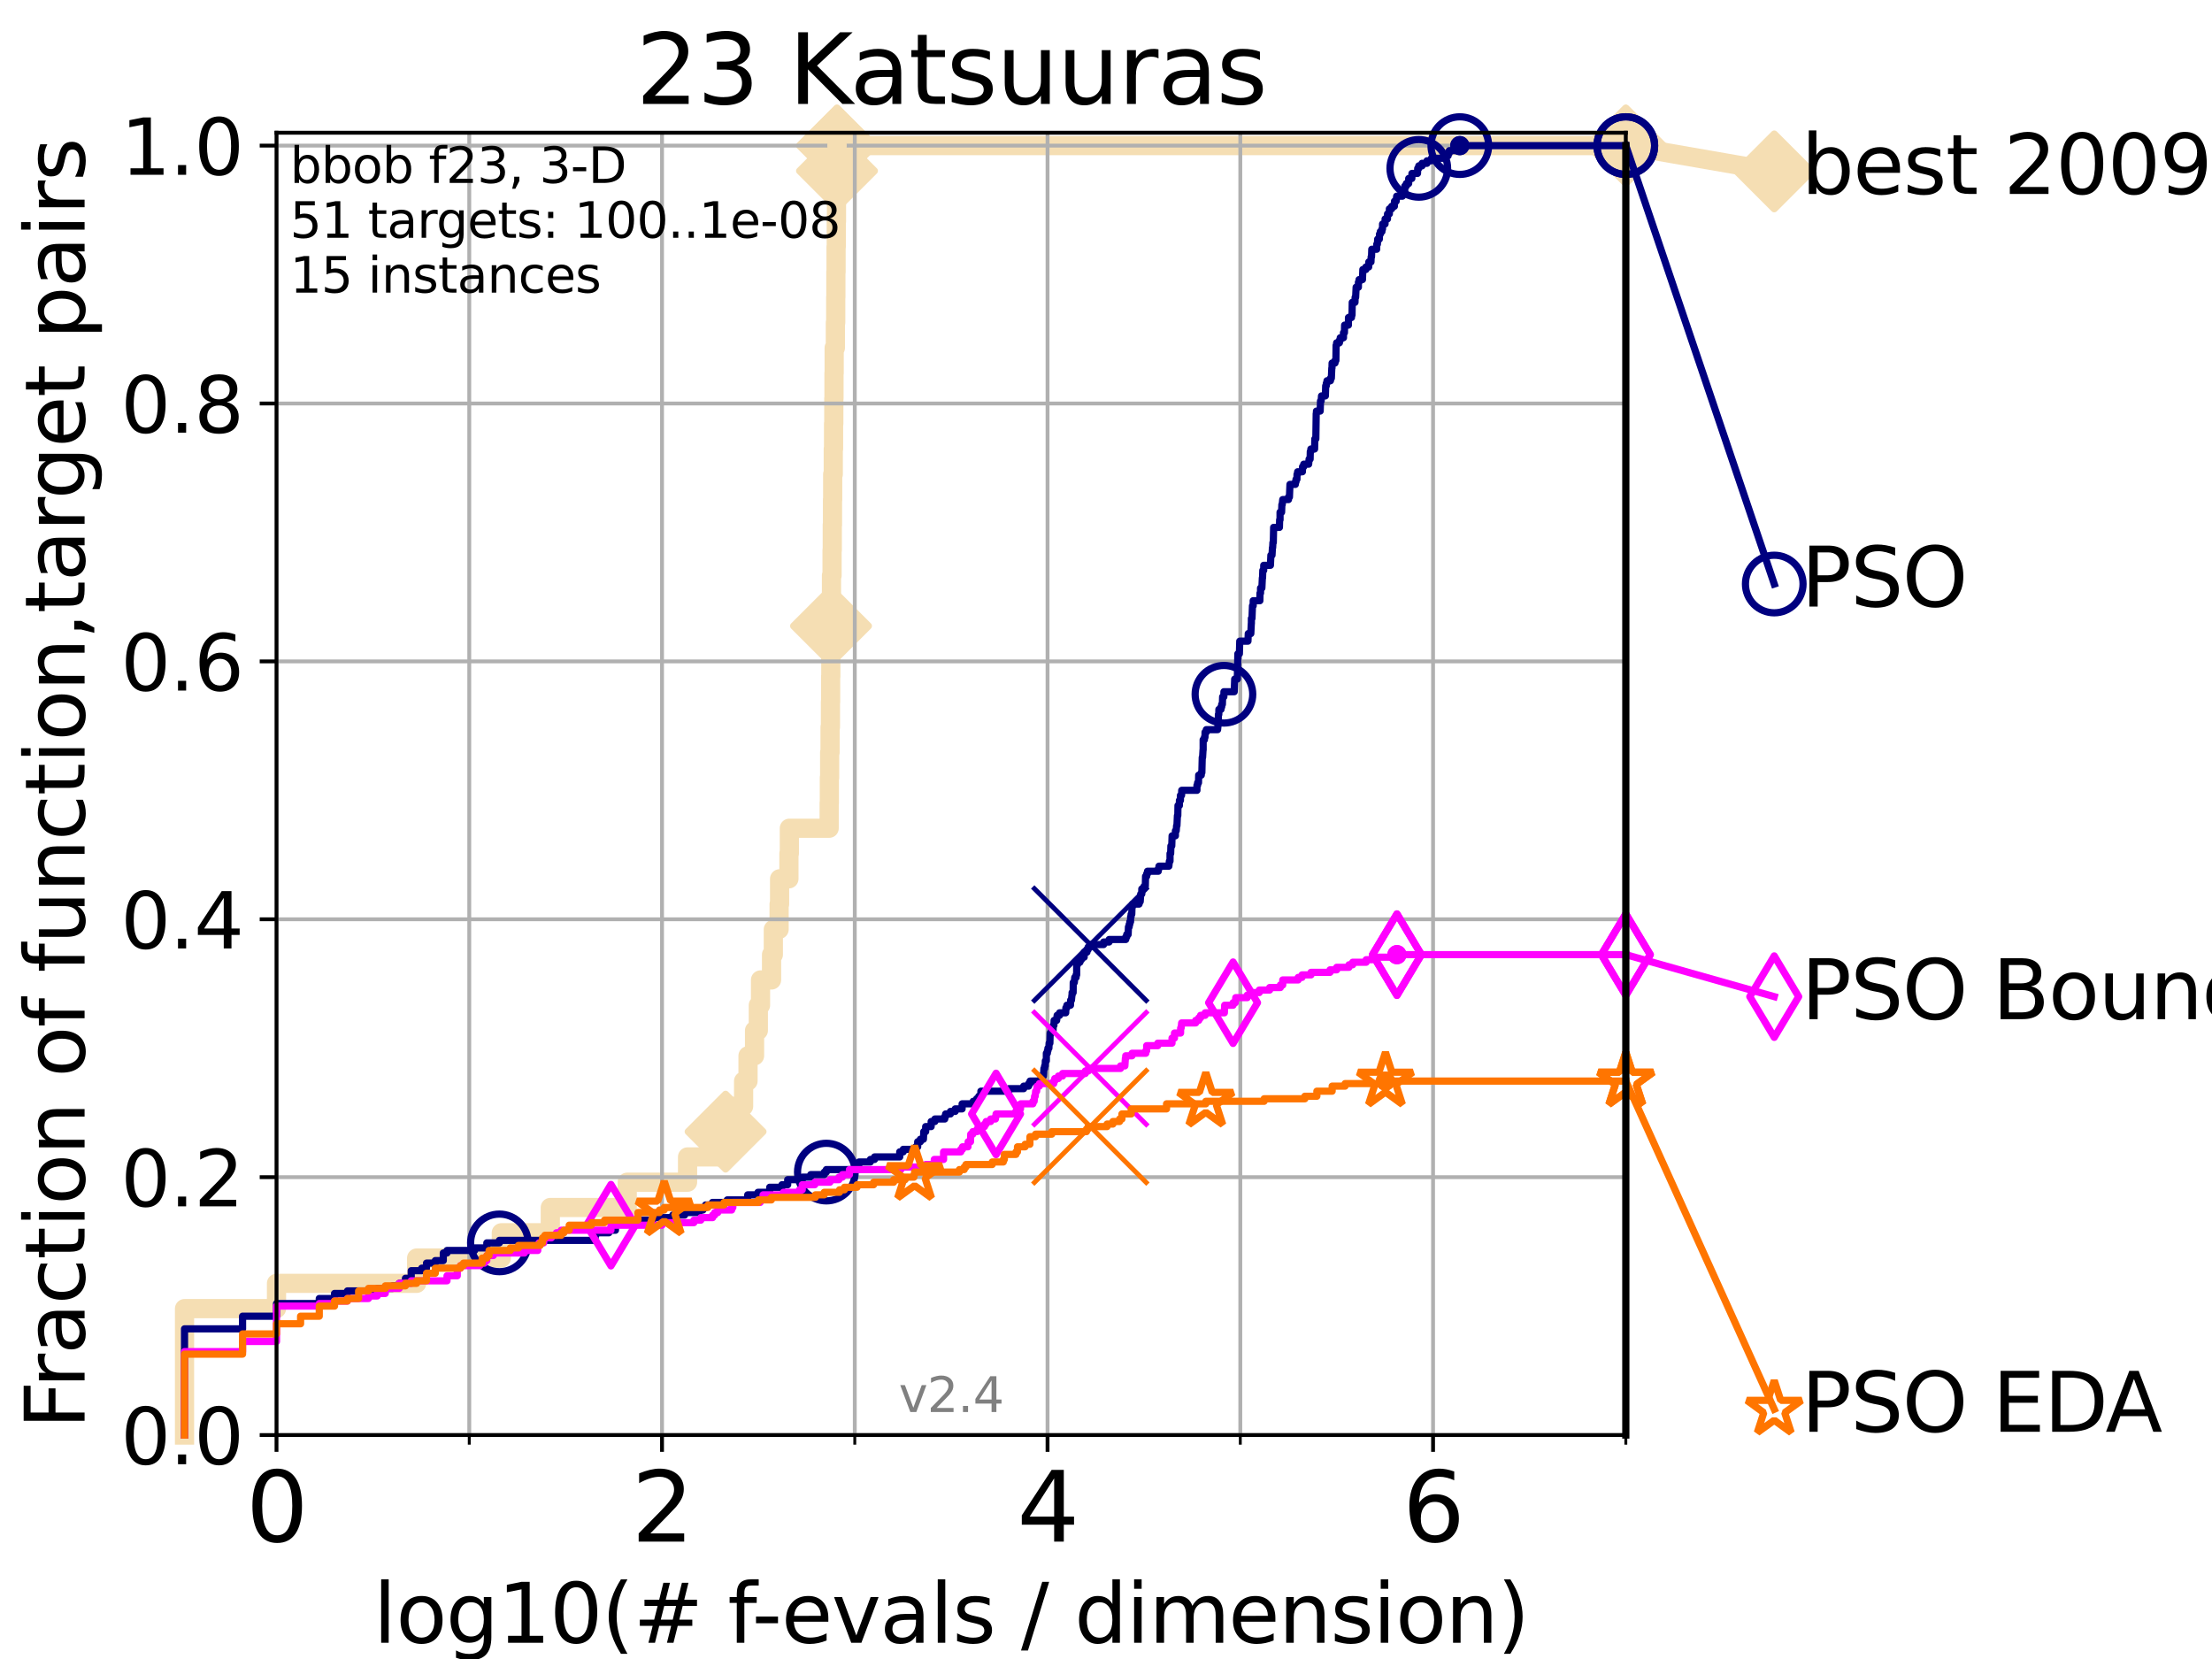 <?xml version="1.0" encoding="utf-8" standalone="no"?>
<!DOCTYPE svg PUBLIC "-//W3C//DTD SVG 1.1//EN"
  "http://www.w3.org/Graphics/SVG/1.1/DTD/svg11.dtd">
<svg height="345.6pt" version="1.1" viewBox="0 0 460.8 345.6" width="460.8pt" xmlns="http://www.w3.org/2000/svg" xmlns:xlink="http://www.w3.org/1999/xlink">
 <defs>
  <style type="text/css">*{stroke-linecap:butt;stroke-linejoin:round;}</style>
 </defs>
 <g id="figure_1">
  <g id="patch_1">
   <path d="M 0 345.6 
L 460.8 345.6 
L 460.8 0 
L 0 0 
z
" style="fill:#ffffff;"/>
  </g>
  <g id="axes_1">
   <g id="patch_2">
    <path d="M 57.6 298.944 
L 338.688 298.944 
L 338.688 27.648 
L 57.6 27.648 
z
" style="fill:#ffffff;"/>
   </g>
   <g id="line2d_1">
    <path d="M 38.441 298.944 
L 38.441 272.61 
L 57.6 272.61 
L 57.6 267.343 
L 86.793 267.343 
L 86.793 262.076 
L 104.435 262.076 
L 104.435 256.809 
L 114.641 256.809 
L 114.641 251.542 
L 130.665 251.542 
L 130.665 246.275 
L 143.23 246.275 
L 143.23 241.009 
L 151.152 241.009 
L 151.152 235.742 
L 152.436 235.742 
L 152.436 230.475 
L 154.906 230.475 
L 154.906 225.208 
L 155.825 225.208 
L 155.825 219.941 
L 157.186 219.941 
L 157.186 214.674 
L 157.976 214.674 
L 157.976 209.407 
L 158.43 209.407 
L 158.43 204.141 
L 160.727 204.141 
L 160.727 198.874 
L 161.1 198.874 
L 161.1 193.607 
L 162.303 193.607 
L 162.303 188.34 
L 162.404 188.34 
L 162.404 183.073 
L 164.346 183.073 
L 164.346 177.806 
L 164.435 177.806 
L 164.435 172.539 
L 172.729 172.539 
L 172.729 167.272 
L 172.768 167.272 
L 172.768 162.006 
L 172.831 162.006 
L 172.831 156.739 
L 172.917 156.739 
L 172.917 151.472 
L 172.995 151.472 
L 172.995 146.205 
L 173.034 146.205 
L 173.034 140.938 
L 173.073 140.938 
L 173.073 135.671 
L 173.119 135.671 
L 173.119 130.404 
L 173.188 130.404 
L 173.188 125.138 
L 173.211 125.138 
L 173.211 119.871 
L 173.334 119.871 
L 173.334 114.604 
L 173.379 114.604 
L 173.379 109.337 
L 173.425 109.337 
L 173.425 104.07 
L 173.463 104.07 
L 173.463 98.803 
L 173.584 98.803 
L 173.584 93.536 
L 173.644 93.536 
L 173.644 88.27 
L 173.696 88.27 
L 173.696 83.003 
L 173.733 83.003 
L 173.733 77.736 
L 173.771 77.736 
L 173.771 72.469 
L 174.022 72.469 
L 174.022 67.202 
L 174.095 67.202 
L 174.095 61.935 
L 174.124 61.935 
L 174.124 56.668 
L 174.168 56.668 
L 174.168 51.402 
L 174.211 51.402 
L 174.211 46.135 
L 174.255 46.135 
L 174.255 40.868 
L 174.305 40.868 
L 174.305 35.601 
L 174.363 35.601 
L 174.363 30.334 
L 338.688 30.334 
" style="fill:none;stroke:#f5deb3;stroke-linecap:square;stroke-width:4;"/>
   </g>
   <g id="line2d_2">
    <defs>
     <path d="M 0 7.778 
L 7.778 0 
L 0 -7.778 
L -7.778 0 
z
" id="m95afe5b6e4" style="stroke:#f5deb3;stroke-linejoin:miter;stroke-width:1.5;"/>
    </defs>
    <g>
     <use style="fill:#f5deb3;stroke:#f5deb3;stroke-linejoin:miter;stroke-width:1.5;" x="151.152" xlink:href="#m95afe5b6e4" y="235.742"/>
     <use style="fill:#f5deb3;stroke:#f5deb3;stroke-linejoin:miter;stroke-width:1.5;" x="173.119" xlink:href="#m95afe5b6e4" y="130.404"/>
     <use style="fill:#f5deb3;stroke:#f5deb3;stroke-linejoin:miter;stroke-width:1.5;" x="174.363" xlink:href="#m95afe5b6e4" y="35.601"/>
     <use style="fill:#f5deb3;stroke:#f5deb3;stroke-linejoin:miter;stroke-width:1.5;" x="174.363" xlink:href="#m95afe5b6e4" y="30.334"/>
     <use style="fill:#f5deb3;stroke:#f5deb3;stroke-linejoin:miter;stroke-width:1.5;" x="174.363" xlink:href="#m95afe5b6e4" y="30.334"/>
     <use style="fill:#f5deb3;stroke:#f5deb3;stroke-linejoin:miter;stroke-width:1.5;" x="338.688" xlink:href="#m95afe5b6e4" y="30.334"/>
    </g>
   </g>
   <g id="line2d_3">
    <path style="fill:none;stroke:#f5deb3;stroke-linecap:square;stroke-width:4;"/>
    <g/>
   </g>
   <g id="line2d_4">
    <path d="M 338.688 30.334 
L 369.608 35.706 
" style="fill:none;stroke:#f5deb3;stroke-linecap:square;stroke-width:4;"/>
    <g>
     <use style="fill:#f5deb3;stroke:#f5deb3;stroke-linejoin:miter;stroke-width:1.5;" x="338.688" xlink:href="#m95afe5b6e4" y="30.334"/>
     <use style="fill:#f5deb3;stroke:#f5deb3;stroke-linejoin:miter;stroke-width:1.5;" x="369.608" xlink:href="#m95afe5b6e4" y="35.706"/>
    </g>
   </g>
   <g id="matplotlib.axis_1">
    <g id="xtick_1">
     <g id="line2d_5">
      <path clip-path="url(#pded47cfb96)" d="M 57.6 298.944 
L 57.6 27.648 
" style="fill:none;stroke:#b0b0b0;stroke-linecap:square;stroke-width:0.8;"/>
     </g>
     <g id="line2d_6">
      <defs>
       <path d="M 0 0 
L 0 3.5 
" id="m222ab5f012" style="stroke:#000000;stroke-width:0.8;"/>
      </defs>
      <g>
       <use style="stroke:#000000;stroke-width:0.8;" x="57.6" xlink:href="#m222ab5f012" y="298.944"/>
      </g>
     </g>
     <g id="text_1">
      <!-- 0 -->
      <g transform="translate(51.237 321.141)scale(0.2 -0.2)">
       <defs>
        <path d="M 2034 4250 
Q 1547 4250 1301 3770 
Q 1056 3291 1056 2328 
Q 1056 1369 1301 889 
Q 1547 409 2034 409 
Q 2525 409 2770 889 
Q 3016 1369 3016 2328 
Q 3016 3291 2770 3770 
Q 2525 4250 2034 4250 
z
M 2034 4750 
Q 2819 4750 3233 4129 
Q 3647 3509 3647 2328 
Q 3647 1150 3233 529 
Q 2819 -91 2034 -91 
Q 1250 -91 836 529 
Q 422 1150 422 2328 
Q 422 3509 836 4129 
Q 1250 4750 2034 4750 
z
" id="DejaVuSans-30" transform="scale(0.016)"/>
       </defs>
       <use xlink:href="#DejaVuSans-30"/>
      </g>
     </g>
    </g>
    <g id="xtick_2">
     <g id="line2d_7">
      <path clip-path="url(#pded47cfb96)" d="M 137.911 298.944 
L 137.911 27.648 
" style="fill:none;stroke:#b0b0b0;stroke-linecap:square;stroke-width:0.8;"/>
     </g>
     <g id="line2d_8">
      <g>
       <use style="stroke:#000000;stroke-width:0.8;" x="137.911" xlink:href="#m222ab5f012" y="298.944"/>
      </g>
     </g>
     <g id="text_2">
      <!-- 2 -->
      <g transform="translate(131.548 321.141)scale(0.2 -0.2)">
       <defs>
        <path d="M 1228 531 
L 3431 531 
L 3431 0 
L 469 0 
L 469 531 
Q 828 903 1448 1529 
Q 2069 2156 2228 2338 
Q 2531 2678 2651 2914 
Q 2772 3150 2772 3378 
Q 2772 3750 2511 3984 
Q 2250 4219 1831 4219 
Q 1534 4219 1204 4116 
Q 875 4013 500 3803 
L 500 4441 
Q 881 4594 1212 4672 
Q 1544 4750 1819 4750 
Q 2544 4750 2975 4387 
Q 3406 4025 3406 3419 
Q 3406 3131 3298 2873 
Q 3191 2616 2906 2266 
Q 2828 2175 2409 1742 
Q 1991 1309 1228 531 
z
" id="DejaVuSans-32" transform="scale(0.016)"/>
       </defs>
       <use xlink:href="#DejaVuSans-32"/>
      </g>
     </g>
    </g>
    <g id="xtick_3">
     <g id="line2d_9">
      <path clip-path="url(#pded47cfb96)" d="M 218.222 298.944 
L 218.222 27.648 
" style="fill:none;stroke:#b0b0b0;stroke-linecap:square;stroke-width:0.8;"/>
     </g>
     <g id="line2d_10">
      <g>
       <use style="stroke:#000000;stroke-width:0.8;" x="218.222" xlink:href="#m222ab5f012" y="298.944"/>
      </g>
     </g>
     <g id="text_3">
      <!-- 4 -->
      <g transform="translate(211.859 321.141)scale(0.2 -0.2)">
       <defs>
        <path d="M 2419 4116 
L 825 1625 
L 2419 1625 
L 2419 4116 
z
M 2253 4666 
L 3047 4666 
L 3047 1625 
L 3713 1625 
L 3713 1100 
L 3047 1100 
L 3047 0 
L 2419 0 
L 2419 1100 
L 313 1100 
L 313 1709 
L 2253 4666 
z
" id="DejaVuSans-34" transform="scale(0.016)"/>
       </defs>
       <use xlink:href="#DejaVuSans-34"/>
      </g>
     </g>
    </g>
    <g id="xtick_4">
     <g id="line2d_11">
      <path clip-path="url(#pded47cfb96)" d="M 298.533 298.944 
L 298.533 27.648 
" style="fill:none;stroke:#b0b0b0;stroke-linecap:square;stroke-width:0.8;"/>
     </g>
     <g id="line2d_12">
      <g>
       <use style="stroke:#000000;stroke-width:0.8;" x="298.533" xlink:href="#m222ab5f012" y="298.944"/>
      </g>
     </g>
     <g id="text_4">
      <!-- 6 -->
      <g transform="translate(292.17 321.141)scale(0.2 -0.2)">
       <defs>
        <path d="M 2113 2584 
Q 1688 2584 1439 2293 
Q 1191 2003 1191 1497 
Q 1191 994 1439 701 
Q 1688 409 2113 409 
Q 2538 409 2786 701 
Q 3034 994 3034 1497 
Q 3034 2003 2786 2293 
Q 2538 2584 2113 2584 
z
M 3366 4563 
L 3366 3988 
Q 3128 4100 2886 4159 
Q 2644 4219 2406 4219 
Q 1781 4219 1451 3797 
Q 1122 3375 1075 2522 
Q 1259 2794 1537 2939 
Q 1816 3084 2150 3084 
Q 2853 3084 3261 2657 
Q 3669 2231 3669 1497 
Q 3669 778 3244 343 
Q 2819 -91 2113 -91 
Q 1303 -91 875 529 
Q 447 1150 447 2328 
Q 447 3434 972 4092 
Q 1497 4750 2381 4750 
Q 2619 4750 2861 4703 
Q 3103 4656 3366 4563 
z
" id="DejaVuSans-36" transform="scale(0.016)"/>
       </defs>
       <use xlink:href="#DejaVuSans-36"/>
      </g>
     </g>
    </g>
    <g id="xtick_5">
     <g id="line2d_13">
      <path clip-path="url(#pded47cfb96)" d="M 97.755 298.944 
L 97.755 27.648 
" style="fill:none;stroke:#b0b0b0;stroke-linecap:square;stroke-width:0.8;"/>
     </g>
     <g id="line2d_14">
      <defs>
       <path d="M 0 0 
L 0 2 
" id="mafb4acde91" style="stroke:#000000;stroke-width:0.6;"/>
      </defs>
      <g>
       <use style="stroke:#000000;stroke-width:0.6;" x="97.755" xlink:href="#mafb4acde91" y="298.944"/>
      </g>
     </g>
    </g>
    <g id="xtick_6">
     <g id="line2d_15">
      <path clip-path="url(#pded47cfb96)" d="M 178.066 298.944 
L 178.066 27.648 
" style="fill:none;stroke:#b0b0b0;stroke-linecap:square;stroke-width:0.8;"/>
     </g>
     <g id="line2d_16">
      <g>
       <use style="stroke:#000000;stroke-width:0.6;" x="178.066" xlink:href="#mafb4acde91" y="298.944"/>
      </g>
     </g>
    </g>
    <g id="xtick_7">
     <g id="line2d_17">
      <path clip-path="url(#pded47cfb96)" d="M 258.377 298.944 
L 258.377 27.648 
" style="fill:none;stroke:#b0b0b0;stroke-linecap:square;stroke-width:0.8;"/>
     </g>
     <g id="line2d_18">
      <g>
       <use style="stroke:#000000;stroke-width:0.6;" x="258.377" xlink:href="#mafb4acde91" y="298.944"/>
      </g>
     </g>
    </g>
    <g id="xtick_8">
     <g id="line2d_19">
      <path clip-path="url(#pded47cfb96)" d="M 338.688 298.944 
L 338.688 27.648 
" style="fill:none;stroke:#b0b0b0;stroke-linecap:square;stroke-width:0.8;"/>
     </g>
     <g id="line2d_20">
      <g>
       <use style="stroke:#000000;stroke-width:0.6;" x="338.688" xlink:href="#mafb4acde91" y="298.944"/>
      </g>
     </g>
    </g>
    <g id="text_5">
     <!-- log10(# f-evals / dimension) -->
     <g transform="translate(77.764 342.218)scale(0.17 -0.17)">
      <defs>
       <path d="M 603 4863 
L 1178 4863 
L 1178 0 
L 603 0 
L 603 4863 
z
" id="DejaVuSans-6c" transform="scale(0.016)"/>
       <path d="M 1959 3097 
Q 1497 3097 1228 2736 
Q 959 2375 959 1747 
Q 959 1119 1226 758 
Q 1494 397 1959 397 
Q 2419 397 2687 759 
Q 2956 1122 2956 1747 
Q 2956 2369 2687 2733 
Q 2419 3097 1959 3097 
z
M 1959 3584 
Q 2709 3584 3137 3096 
Q 3566 2609 3566 1747 
Q 3566 888 3137 398 
Q 2709 -91 1959 -91 
Q 1206 -91 779 398 
Q 353 888 353 1747 
Q 353 2609 779 3096 
Q 1206 3584 1959 3584 
z
" id="DejaVuSans-6f" transform="scale(0.016)"/>
       <path d="M 2906 1791 
Q 2906 2416 2648 2759 
Q 2391 3103 1925 3103 
Q 1463 3103 1205 2759 
Q 947 2416 947 1791 
Q 947 1169 1205 825 
Q 1463 481 1925 481 
Q 2391 481 2648 825 
Q 2906 1169 2906 1791 
z
M 3481 434 
Q 3481 -459 3084 -895 
Q 2688 -1331 1869 -1331 
Q 1566 -1331 1297 -1286 
Q 1028 -1241 775 -1147 
L 775 -588 
Q 1028 -725 1275 -790 
Q 1522 -856 1778 -856 
Q 2344 -856 2625 -561 
Q 2906 -266 2906 331 
L 2906 616 
Q 2728 306 2450 153 
Q 2172 0 1784 0 
Q 1141 0 747 490 
Q 353 981 353 1791 
Q 353 2603 747 3093 
Q 1141 3584 1784 3584 
Q 2172 3584 2450 3431 
Q 2728 3278 2906 2969 
L 2906 3500 
L 3481 3500 
L 3481 434 
z
" id="DejaVuSans-67" transform="scale(0.016)"/>
       <path d="M 794 531 
L 1825 531 
L 1825 4091 
L 703 3866 
L 703 4441 
L 1819 4666 
L 2450 4666 
L 2450 531 
L 3481 531 
L 3481 0 
L 794 0 
L 794 531 
z
" id="DejaVuSans-31" transform="scale(0.016)"/>
       <path d="M 1984 4856 
Q 1566 4138 1362 3434 
Q 1159 2731 1159 2009 
Q 1159 1288 1364 580 
Q 1569 -128 1984 -844 
L 1484 -844 
Q 1016 -109 783 600 
Q 550 1309 550 2009 
Q 550 2706 781 3412 
Q 1013 4119 1484 4856 
L 1984 4856 
z
" id="DejaVuSans-28" transform="scale(0.016)"/>
       <path d="M 3272 2816 
L 2363 2816 
L 2100 1772 
L 3016 1772 
L 3272 2816 
z
M 2803 4594 
L 2478 3297 
L 3391 3297 
L 3719 4594 
L 4219 4594 
L 3897 3297 
L 4872 3297 
L 4872 2816 
L 3775 2816 
L 3519 1772 
L 4513 1772 
L 4513 1294 
L 3397 1294 
L 3072 0 
L 2572 0 
L 2894 1294 
L 1978 1294 
L 1656 0 
L 1153 0 
L 1478 1294 
L 494 1294 
L 494 1772 
L 1594 1772 
L 1856 2816 
L 850 2816 
L 850 3297 
L 1978 3297 
L 2297 4594 
L 2803 4594 
z
" id="DejaVuSans-23" transform="scale(0.016)"/>
       <path id="DejaVuSans-20" transform="scale(0.016)"/>
       <path d="M 2375 4863 
L 2375 4384 
L 1825 4384 
Q 1516 4384 1395 4259 
Q 1275 4134 1275 3809 
L 1275 3500 
L 2222 3500 
L 2222 3053 
L 1275 3053 
L 1275 0 
L 697 0 
L 697 3053 
L 147 3053 
L 147 3500 
L 697 3500 
L 697 3744 
Q 697 4328 969 4595 
Q 1241 4863 1831 4863 
L 2375 4863 
z
" id="DejaVuSans-66" transform="scale(0.016)"/>
       <path d="M 313 2009 
L 1997 2009 
L 1997 1497 
L 313 1497 
L 313 2009 
z
" id="DejaVuSans-2d" transform="scale(0.016)"/>
       <path d="M 3597 1894 
L 3597 1613 
L 953 1613 
Q 991 1019 1311 708 
Q 1631 397 2203 397 
Q 2534 397 2845 478 
Q 3156 559 3463 722 
L 3463 178 
Q 3153 47 2828 -22 
Q 2503 -91 2169 -91 
Q 1331 -91 842 396 
Q 353 884 353 1716 
Q 353 2575 817 3079 
Q 1281 3584 2069 3584 
Q 2775 3584 3186 3129 
Q 3597 2675 3597 1894 
z
M 3022 2063 
Q 3016 2534 2758 2815 
Q 2500 3097 2075 3097 
Q 1594 3097 1305 2825 
Q 1016 2553 972 2059 
L 3022 2063 
z
" id="DejaVuSans-65" transform="scale(0.016)"/>
       <path d="M 191 3500 
L 800 3500 
L 1894 563 
L 2988 3500 
L 3597 3500 
L 2284 0 
L 1503 0 
L 191 3500 
z
" id="DejaVuSans-76" transform="scale(0.016)"/>
       <path d="M 2194 1759 
Q 1497 1759 1228 1600 
Q 959 1441 959 1056 
Q 959 750 1161 570 
Q 1363 391 1709 391 
Q 2188 391 2477 730 
Q 2766 1069 2766 1631 
L 2766 1759 
L 2194 1759 
z
M 3341 1997 
L 3341 0 
L 2766 0 
L 2766 531 
Q 2569 213 2275 61 
Q 1981 -91 1556 -91 
Q 1019 -91 701 211 
Q 384 513 384 1019 
Q 384 1609 779 1909 
Q 1175 2209 1959 2209 
L 2766 2209 
L 2766 2266 
Q 2766 2663 2505 2880 
Q 2244 3097 1772 3097 
Q 1472 3097 1187 3025 
Q 903 2953 641 2809 
L 641 3341 
Q 956 3463 1253 3523 
Q 1550 3584 1831 3584 
Q 2591 3584 2966 3190 
Q 3341 2797 3341 1997 
z
" id="DejaVuSans-61" transform="scale(0.016)"/>
       <path d="M 2834 3397 
L 2834 2853 
Q 2591 2978 2328 3040 
Q 2066 3103 1784 3103 
Q 1356 3103 1142 2972 
Q 928 2841 928 2578 
Q 928 2378 1081 2264 
Q 1234 2150 1697 2047 
L 1894 2003 
Q 2506 1872 2764 1633 
Q 3022 1394 3022 966 
Q 3022 478 2636 193 
Q 2250 -91 1575 -91 
Q 1294 -91 989 -36 
Q 684 19 347 128 
L 347 722 
Q 666 556 975 473 
Q 1284 391 1588 391 
Q 1994 391 2212 530 
Q 2431 669 2431 922 
Q 2431 1156 2273 1281 
Q 2116 1406 1581 1522 
L 1381 1569 
Q 847 1681 609 1914 
Q 372 2147 372 2553 
Q 372 3047 722 3315 
Q 1072 3584 1716 3584 
Q 2034 3584 2315 3537 
Q 2597 3491 2834 3397 
z
" id="DejaVuSans-73" transform="scale(0.016)"/>
       <path d="M 1625 4666 
L 2156 4666 
L 531 -594 
L 0 -594 
L 1625 4666 
z
" id="DejaVuSans-2f" transform="scale(0.016)"/>
       <path d="M 2906 2969 
L 2906 4863 
L 3481 4863 
L 3481 0 
L 2906 0 
L 2906 525 
Q 2725 213 2448 61 
Q 2172 -91 1784 -91 
Q 1150 -91 751 415 
Q 353 922 353 1747 
Q 353 2572 751 3078 
Q 1150 3584 1784 3584 
Q 2172 3584 2448 3432 
Q 2725 3281 2906 2969 
z
M 947 1747 
Q 947 1113 1208 752 
Q 1469 391 1925 391 
Q 2381 391 2643 752 
Q 2906 1113 2906 1747 
Q 2906 2381 2643 2742 
Q 2381 3103 1925 3103 
Q 1469 3103 1208 2742 
Q 947 2381 947 1747 
z
" id="DejaVuSans-64" transform="scale(0.016)"/>
       <path d="M 603 3500 
L 1178 3500 
L 1178 0 
L 603 0 
L 603 3500 
z
M 603 4863 
L 1178 4863 
L 1178 4134 
L 603 4134 
L 603 4863 
z
" id="DejaVuSans-69" transform="scale(0.016)"/>
       <path d="M 3328 2828 
Q 3544 3216 3844 3400 
Q 4144 3584 4550 3584 
Q 5097 3584 5394 3201 
Q 5691 2819 5691 2113 
L 5691 0 
L 5113 0 
L 5113 2094 
Q 5113 2597 4934 2840 
Q 4756 3084 4391 3084 
Q 3944 3084 3684 2787 
Q 3425 2491 3425 1978 
L 3425 0 
L 2847 0 
L 2847 2094 
Q 2847 2600 2669 2842 
Q 2491 3084 2119 3084 
Q 1678 3084 1418 2786 
Q 1159 2488 1159 1978 
L 1159 0 
L 581 0 
L 581 3500 
L 1159 3500 
L 1159 2956 
Q 1356 3278 1631 3431 
Q 1906 3584 2284 3584 
Q 2666 3584 2933 3390 
Q 3200 3197 3328 2828 
z
" id="DejaVuSans-6d" transform="scale(0.016)"/>
       <path d="M 3513 2113 
L 3513 0 
L 2938 0 
L 2938 2094 
Q 2938 2591 2744 2837 
Q 2550 3084 2163 3084 
Q 1697 3084 1428 2787 
Q 1159 2491 1159 1978 
L 1159 0 
L 581 0 
L 581 3500 
L 1159 3500 
L 1159 2956 
Q 1366 3272 1645 3428 
Q 1925 3584 2291 3584 
Q 2894 3584 3203 3211 
Q 3513 2838 3513 2113 
z
" id="DejaVuSans-6e" transform="scale(0.016)"/>
       <path d="M 513 4856 
L 1013 4856 
Q 1481 4119 1714 3412 
Q 1947 2706 1947 2009 
Q 1947 1309 1714 600 
Q 1481 -109 1013 -844 
L 513 -844 
Q 928 -128 1133 580 
Q 1338 1288 1338 2009 
Q 1338 2731 1133 3434 
Q 928 4138 513 4856 
z
" id="DejaVuSans-29" transform="scale(0.016)"/>
      </defs>
      <use xlink:href="#DejaVuSans-6c"/>
      <use x="27.783" xlink:href="#DejaVuSans-6f"/>
      <use x="88.965" xlink:href="#DejaVuSans-67"/>
      <use x="152.441" xlink:href="#DejaVuSans-31"/>
      <use x="216.064" xlink:href="#DejaVuSans-30"/>
      <use x="279.688" xlink:href="#DejaVuSans-28"/>
      <use x="318.701" xlink:href="#DejaVuSans-23"/>
      <use x="402.49" xlink:href="#DejaVuSans-20"/>
      <use x="434.277" xlink:href="#DejaVuSans-66"/>
      <use x="463.982" xlink:href="#DejaVuSans-2d"/>
      <use x="500.066" xlink:href="#DejaVuSans-65"/>
      <use x="561.59" xlink:href="#DejaVuSans-76"/>
      <use x="620.77" xlink:href="#DejaVuSans-61"/>
      <use x="682.049" xlink:href="#DejaVuSans-6c"/>
      <use x="709.832" xlink:href="#DejaVuSans-73"/>
      <use x="761.932" xlink:href="#DejaVuSans-20"/>
      <use x="793.719" xlink:href="#DejaVuSans-2f"/>
      <use x="827.41" xlink:href="#DejaVuSans-20"/>
      <use x="859.197" xlink:href="#DejaVuSans-64"/>
      <use x="922.674" xlink:href="#DejaVuSans-69"/>
      <use x="950.457" xlink:href="#DejaVuSans-6d"/>
      <use x="1047.869" xlink:href="#DejaVuSans-65"/>
      <use x="1109.393" xlink:href="#DejaVuSans-6e"/>
      <use x="1172.771" xlink:href="#DejaVuSans-73"/>
      <use x="1224.871" xlink:href="#DejaVuSans-69"/>
      <use x="1252.654" xlink:href="#DejaVuSans-6f"/>
      <use x="1313.836" xlink:href="#DejaVuSans-6e"/>
      <use x="1377.215" xlink:href="#DejaVuSans-29"/>
     </g>
    </g>
   </g>
   <g id="matplotlib.axis_2">
    <g id="ytick_1">
     <g id="line2d_21">
      <path clip-path="url(#pded47cfb96)" d="M 57.6 298.944 
L 338.688 298.944 
" style="fill:none;stroke:#b0b0b0;stroke-linecap:square;stroke-width:0.8;"/>
     </g>
     <g id="line2d_22">
      <defs>
       <path d="M 0 0 
L -3.5 0 
" id="m932affdf41" style="stroke:#000000;stroke-width:0.8;"/>
      </defs>
      <g>
       <use style="stroke:#000000;stroke-width:0.8;" x="57.6" xlink:href="#m932affdf41" y="298.944"/>
      </g>
     </g>
     <g id="text_6">
      <!-- 0.0 -->
      <g transform="translate(25.155 305.023)scale(0.16 -0.16)">
       <defs>
        <path d="M 684 794 
L 1344 794 
L 1344 0 
L 684 0 
L 684 794 
z
" id="DejaVuSans-2e" transform="scale(0.016)"/>
       </defs>
       <use xlink:href="#DejaVuSans-30"/>
       <use x="63.623" xlink:href="#DejaVuSans-2e"/>
       <use x="95.41" xlink:href="#DejaVuSans-30"/>
      </g>
     </g>
    </g>
    <g id="ytick_2">
     <g id="line2d_23">
      <path clip-path="url(#pded47cfb96)" d="M 57.6 245.222 
L 338.688 245.222 
" style="fill:none;stroke:#b0b0b0;stroke-linecap:square;stroke-width:0.8;"/>
     </g>
     <g id="line2d_24">
      <g>
       <use style="stroke:#000000;stroke-width:0.8;" x="57.6" xlink:href="#m932affdf41" y="245.222"/>
      </g>
     </g>
     <g id="text_7">
      <!-- 0.2 -->
      <g transform="translate(25.155 251.301)scale(0.16 -0.16)">
       <use xlink:href="#DejaVuSans-30"/>
       <use x="63.623" xlink:href="#DejaVuSans-2e"/>
       <use x="95.41" xlink:href="#DejaVuSans-32"/>
      </g>
     </g>
    </g>
    <g id="ytick_3">
     <g id="line2d_25">
      <path clip-path="url(#pded47cfb96)" d="M 57.6 191.5 
L 338.688 191.5 
" style="fill:none;stroke:#b0b0b0;stroke-linecap:square;stroke-width:0.8;"/>
     </g>
     <g id="line2d_26">
      <g>
       <use style="stroke:#000000;stroke-width:0.8;" x="57.6" xlink:href="#m932affdf41" y="191.5"/>
      </g>
     </g>
     <g id="text_8">
      <!-- 0.4 -->
      <g transform="translate(25.155 197.579)scale(0.16 -0.16)">
       <use xlink:href="#DejaVuSans-30"/>
       <use x="63.623" xlink:href="#DejaVuSans-2e"/>
       <use x="95.41" xlink:href="#DejaVuSans-34"/>
      </g>
     </g>
    </g>
    <g id="ytick_4">
     <g id="line2d_27">
      <path clip-path="url(#pded47cfb96)" d="M 57.6 137.778 
L 338.688 137.778 
" style="fill:none;stroke:#b0b0b0;stroke-linecap:square;stroke-width:0.8;"/>
     </g>
     <g id="line2d_28">
      <g>
       <use style="stroke:#000000;stroke-width:0.8;" x="57.6" xlink:href="#m932affdf41" y="137.778"/>
      </g>
     </g>
     <g id="text_9">
      <!-- 0.6 -->
      <g transform="translate(25.155 143.857)scale(0.16 -0.16)">
       <use xlink:href="#DejaVuSans-30"/>
       <use x="63.623" xlink:href="#DejaVuSans-2e"/>
       <use x="95.41" xlink:href="#DejaVuSans-36"/>
      </g>
     </g>
    </g>
    <g id="ytick_5">
     <g id="line2d_29">
      <path clip-path="url(#pded47cfb96)" d="M 57.6 84.056 
L 338.688 84.056 
" style="fill:none;stroke:#b0b0b0;stroke-linecap:square;stroke-width:0.8;"/>
     </g>
     <g id="line2d_30">
      <g>
       <use style="stroke:#000000;stroke-width:0.8;" x="57.6" xlink:href="#m932affdf41" y="84.056"/>
      </g>
     </g>
     <g id="text_10">
      <!-- 0.8 -->
      <g transform="translate(25.155 90.135)scale(0.16 -0.16)">
       <defs>
        <path d="M 2034 2216 
Q 1584 2216 1326 1975 
Q 1069 1734 1069 1313 
Q 1069 891 1326 650 
Q 1584 409 2034 409 
Q 2484 409 2743 651 
Q 3003 894 3003 1313 
Q 3003 1734 2745 1975 
Q 2488 2216 2034 2216 
z
M 1403 2484 
Q 997 2584 770 2862 
Q 544 3141 544 3541 
Q 544 4100 942 4425 
Q 1341 4750 2034 4750 
Q 2731 4750 3128 4425 
Q 3525 4100 3525 3541 
Q 3525 3141 3298 2862 
Q 3072 2584 2669 2484 
Q 3125 2378 3379 2068 
Q 3634 1759 3634 1313 
Q 3634 634 3220 271 
Q 2806 -91 2034 -91 
Q 1263 -91 848 271 
Q 434 634 434 1313 
Q 434 1759 690 2068 
Q 947 2378 1403 2484 
z
M 1172 3481 
Q 1172 3119 1398 2916 
Q 1625 2713 2034 2713 
Q 2441 2713 2670 2916 
Q 2900 3119 2900 3481 
Q 2900 3844 2670 4047 
Q 2441 4250 2034 4250 
Q 1625 4250 1398 4047 
Q 1172 3844 1172 3481 
z
" id="DejaVuSans-38" transform="scale(0.016)"/>
       </defs>
       <use xlink:href="#DejaVuSans-30"/>
       <use x="63.623" xlink:href="#DejaVuSans-2e"/>
       <use x="95.41" xlink:href="#DejaVuSans-38"/>
      </g>
     </g>
    </g>
    <g id="ytick_6">
     <g id="line2d_31">
      <path clip-path="url(#pded47cfb96)" d="M 57.6 30.334 
L 338.688 30.334 
" style="fill:none;stroke:#b0b0b0;stroke-linecap:square;stroke-width:0.8;"/>
     </g>
     <g id="line2d_32">
      <g>
       <use style="stroke:#000000;stroke-width:0.8;" x="57.6" xlink:href="#m932affdf41" y="30.334"/>
      </g>
     </g>
     <g id="text_11">
      <!-- 1.0 -->
      <g transform="translate(25.155 36.413)scale(0.16 -0.16)">
       <use xlink:href="#DejaVuSans-31"/>
       <use x="63.623" xlink:href="#DejaVuSans-2e"/>
       <use x="95.41" xlink:href="#DejaVuSans-30"/>
      </g>
     </g>
    </g>
    <g id="text_12">
     <!-- Fraction of function,target pairs -->
     <g transform="translate(17.62 297.681)rotate(-90)scale(0.17 -0.17)">
      <defs>
       <path d="M 628 4666 
L 3309 4666 
L 3309 4134 
L 1259 4134 
L 1259 2759 
L 3109 2759 
L 3109 2228 
L 1259 2228 
L 1259 0 
L 628 0 
L 628 4666 
z
" id="DejaVuSans-46" transform="scale(0.016)"/>
       <path d="M 2631 2963 
Q 2534 3019 2420 3045 
Q 2306 3072 2169 3072 
Q 1681 3072 1420 2755 
Q 1159 2438 1159 1844 
L 1159 0 
L 581 0 
L 581 3500 
L 1159 3500 
L 1159 2956 
Q 1341 3275 1631 3429 
Q 1922 3584 2338 3584 
Q 2397 3584 2469 3576 
Q 2541 3569 2628 3553 
L 2631 2963 
z
" id="DejaVuSans-72" transform="scale(0.016)"/>
       <path d="M 3122 3366 
L 3122 2828 
Q 2878 2963 2633 3030 
Q 2388 3097 2138 3097 
Q 1578 3097 1268 2742 
Q 959 2388 959 1747 
Q 959 1106 1268 751 
Q 1578 397 2138 397 
Q 2388 397 2633 464 
Q 2878 531 3122 666 
L 3122 134 
Q 2881 22 2623 -34 
Q 2366 -91 2075 -91 
Q 1284 -91 818 406 
Q 353 903 353 1747 
Q 353 2603 823 3093 
Q 1294 3584 2113 3584 
Q 2378 3584 2631 3529 
Q 2884 3475 3122 3366 
z
" id="DejaVuSans-63" transform="scale(0.016)"/>
       <path d="M 1172 4494 
L 1172 3500 
L 2356 3500 
L 2356 3053 
L 1172 3053 
L 1172 1153 
Q 1172 725 1289 603 
Q 1406 481 1766 481 
L 2356 481 
L 2356 0 
L 1766 0 
Q 1100 0 847 248 
Q 594 497 594 1153 
L 594 3053 
L 172 3053 
L 172 3500 
L 594 3500 
L 594 4494 
L 1172 4494 
z
" id="DejaVuSans-74" transform="scale(0.016)"/>
       <path d="M 544 1381 
L 544 3500 
L 1119 3500 
L 1119 1403 
Q 1119 906 1312 657 
Q 1506 409 1894 409 
Q 2359 409 2629 706 
Q 2900 1003 2900 1516 
L 2900 3500 
L 3475 3500 
L 3475 0 
L 2900 0 
L 2900 538 
Q 2691 219 2414 64 
Q 2138 -91 1772 -91 
Q 1169 -91 856 284 
Q 544 659 544 1381 
z
M 1991 3584 
L 1991 3584 
z
" id="DejaVuSans-75" transform="scale(0.016)"/>
       <path d="M 750 794 
L 1409 794 
L 1409 256 
L 897 -744 
L 494 -744 
L 750 256 
L 750 794 
z
" id="DejaVuSans-2c" transform="scale(0.016)"/>
       <path d="M 1159 525 
L 1159 -1331 
L 581 -1331 
L 581 3500 
L 1159 3500 
L 1159 2969 
Q 1341 3281 1617 3432 
Q 1894 3584 2278 3584 
Q 2916 3584 3314 3078 
Q 3713 2572 3713 1747 
Q 3713 922 3314 415 
Q 2916 -91 2278 -91 
Q 1894 -91 1617 61 
Q 1341 213 1159 525 
z
M 3116 1747 
Q 3116 2381 2855 2742 
Q 2594 3103 2138 3103 
Q 1681 3103 1420 2742 
Q 1159 2381 1159 1747 
Q 1159 1113 1420 752 
Q 1681 391 2138 391 
Q 2594 391 2855 752 
Q 3116 1113 3116 1747 
z
" id="DejaVuSans-70" transform="scale(0.016)"/>
      </defs>
      <use xlink:href="#DejaVuSans-46"/>
      <use x="50.27" xlink:href="#DejaVuSans-72"/>
      <use x="91.383" xlink:href="#DejaVuSans-61"/>
      <use x="152.662" xlink:href="#DejaVuSans-63"/>
      <use x="207.643" xlink:href="#DejaVuSans-74"/>
      <use x="246.852" xlink:href="#DejaVuSans-69"/>
      <use x="274.635" xlink:href="#DejaVuSans-6f"/>
      <use x="335.816" xlink:href="#DejaVuSans-6e"/>
      <use x="399.195" xlink:href="#DejaVuSans-20"/>
      <use x="430.982" xlink:href="#DejaVuSans-6f"/>
      <use x="492.164" xlink:href="#DejaVuSans-66"/>
      <use x="527.369" xlink:href="#DejaVuSans-20"/>
      <use x="559.156" xlink:href="#DejaVuSans-66"/>
      <use x="594.361" xlink:href="#DejaVuSans-75"/>
      <use x="657.74" xlink:href="#DejaVuSans-6e"/>
      <use x="721.119" xlink:href="#DejaVuSans-63"/>
      <use x="776.1" xlink:href="#DejaVuSans-74"/>
      <use x="815.309" xlink:href="#DejaVuSans-69"/>
      <use x="843.092" xlink:href="#DejaVuSans-6f"/>
      <use x="904.273" xlink:href="#DejaVuSans-6e"/>
      <use x="967.652" xlink:href="#DejaVuSans-2c"/>
      <use x="999.439" xlink:href="#DejaVuSans-74"/>
      <use x="1038.648" xlink:href="#DejaVuSans-61"/>
      <use x="1099.928" xlink:href="#DejaVuSans-72"/>
      <use x="1139.291" xlink:href="#DejaVuSans-67"/>
      <use x="1202.768" xlink:href="#DejaVuSans-65"/>
      <use x="1264.291" xlink:href="#DejaVuSans-74"/>
      <use x="1303.5" xlink:href="#DejaVuSans-20"/>
      <use x="1335.287" xlink:href="#DejaVuSans-70"/>
      <use x="1398.764" xlink:href="#DejaVuSans-61"/>
      <use x="1460.043" xlink:href="#DejaVuSans-69"/>
      <use x="1487.826" xlink:href="#DejaVuSans-72"/>
      <use x="1528.939" xlink:href="#DejaVuSans-73"/>
     </g>
    </g>
   </g>
   <g id="line2d_33">
    <defs>
     <path d="M 0 1.5 
C 0.398 1.5 0.779 1.342 1.061 1.061 
C 1.342 0.779 1.5 0.398 1.5 0 
C 1.5 -0.398 1.342 -0.779 1.061 -1.061 
C 0.779 -1.342 0.398 -1.5 0 -1.5 
C -0.398 -1.5 -0.779 -1.342 -1.061 -1.061 
C -1.342 -0.779 -1.5 -0.398 -1.5 0 
C -1.5 0.398 -1.342 0.779 -1.061 1.061 
C -0.779 1.342 -0.398 1.5 0 1.5 
z
" id="m4e7ce9b5ae" style="stroke:#f5deb3;"/>
    </defs>
    <g>
     <use style="fill:#f5deb3;stroke:#f5deb3;" x="174.363" xlink:href="#m4e7ce9b5ae" y="30.334"/>
     <use style="fill:#f5deb3;stroke:#f5deb3;" x="174.363" xlink:href="#m4e7ce9b5ae" y="30.334"/>
    </g>
   </g>
   <g id="line2d_34">
    <defs>
     <path d="M 0 1.5 
C 0.398 1.5 0.779 1.342 1.061 1.061 
C 1.342 0.779 1.5 0.398 1.5 0 
C 1.5 -0.398 1.342 -0.779 1.061 -1.061 
C 0.779 -1.342 0.398 -1.5 0 -1.5 
C -0.398 -1.5 -0.779 -1.342 -1.061 -1.061 
C -1.342 -0.779 -1.5 -0.398 -1.5 0 
C -1.5 0.398 -1.342 0.779 -1.061 1.061 
C -0.779 1.342 -0.398 1.5 0 1.5 
z
" id="m8e0a1620f6" style="stroke:#000080;"/>
    </defs>
    <g>
     <use style="fill:#000080;stroke:#000080;" x="304.107" xlink:href="#m8e0a1620f6" y="30.334"/>
     <use style="fill:#000080;stroke:#000080;" x="304.107" xlink:href="#m8e0a1620f6" y="30.334"/>
    </g>
   </g>
   <g id="line2d_35">
    <path d="M 38.441 298.944 
L 38.441 276.823 
L 50.529 276.823 
L 50.529 274.19 
L 57.6 274.19 
L 57.6 271.556 
L 66.508 271.556 
L 66.508 270.503 
L 69.688 270.503 
L 69.688 269.45 
L 72.376 269.45 
L 72.376 268.923 
L 78.596 268.923 
L 78.596 268.396 
L 81.776 268.396 
L 81.776 267.87 
L 83.172 267.87 
L 83.172 267.343 
L 84.464 267.343 
L 84.464 266.289 
L 85.667 266.289 
L 85.667 264.709 
L 87.85 264.709 
L 87.85 264.183 
L 88.847 264.183 
L 88.847 263.129 
L 90.684 263.129 
L 90.684 262.603 
L 92.347 262.603 
L 92.347 261.023 
L 93.122 261.023 
L 93.122 260.496 
L 98.881 260.496 
L 98.881 259.969 
L 101.413 259.969 
L 101.413 258.916 
L 104.034 258.916 
L 104.034 258.389 
L 123.725 258.389 
L 123.725 257.862 
L 123.985 257.862 
L 123.985 257.336 
L 124.114 257.336 
L 124.114 256.809 
L 126.839 256.809 
L 126.839 256.282 
L 128.21 256.282 
L 128.21 254.702 
L 133.428 254.702 
L 133.428 254.176 
L 136.009 254.176 
L 136.009 253.649 
L 140.145 253.649 
L 140.145 253.122 
L 142.62 253.122 
L 142.62 252.596 
L 145.629 252.596 
L 145.629 252.069 
L 146.431 252.069 
L 146.431 251.542 
L 146.993 251.542 
L 146.993 251.016 
L 148.418 251.016 
L 148.418 250.489 
L 151.502 250.489 
L 151.502 249.962 
L 155.763 249.962 
L 155.763 248.909 
L 157.902 248.909 
L 157.902 248.382 
L 160.346 248.382 
L 160.346 247.329 
L 162.896 247.329 
L 162.896 246.802 
L 164.089 246.802 
L 164.089 245.749 
L 167.169 245.749 
L 167.169 245.222 
L 168.884 245.222 
L 168.884 244.695 
L 171.721 244.695 
L 171.721 244.169 
L 172.143 244.169 
L 172.143 243.642 
L 178.817 243.642 
L 178.845 242.589 
L 178.945 242.589 
L 178.945 242.062 
L 181.314 242.062 
L 181.314 241.535 
L 182.184 241.535 
L 182.184 241.009 
L 187.429 241.009 
L 187.429 239.955 
L 188.158 239.955 
L 188.158 239.428 
L 190.774 239.428 
L 190.774 238.902 
L 191.168 238.902 
L 191.168 237.848 
L 191.726 237.848 
L 191.726 237.322 
L 192.363 237.322 
L 192.439 235.742 
L 192.833 235.742 
L 192.833 234.688 
L 193.976 234.688 
L 193.976 233.635 
L 194.757 233.635 
L 194.757 233.108 
L 196.808 233.108 
L 196.808 232.582 
L 196.989 232.582 
L 196.989 232.055 
L 197.995 232.055 
L 197.995 231.528 
L 198.986 231.528 
L 198.986 231.001 
L 200.424 231.001 
L 200.424 229.948 
L 202.734 229.948 
L 202.734 229.421 
L 203.453 229.421 
L 203.453 228.895 
L 203.899 228.895 
L 203.899 228.368 
L 204.335 228.368 
L 204.335 227.315 
L 210.17 227.315 
L 210.17 226.788 
L 213.25 226.788 
L 213.25 226.261 
L 214.29 226.261 
L 214.29 225.735 
L 214.574 225.735 
L 214.574 225.208 
L 216.889 225.208 
L 216.899 224.155 
L 217.369 224.155 
L 217.472 222.575 
L 217.617 222.575 
L 217.617 222.048 
L 217.734 222.048 
L 217.764 220.994 
L 217.971 220.994 
L 217.974 219.414 
L 218.185 219.414 
L 218.185 218.888 
L 218.301 218.888 
L 218.301 218.361 
L 218.504 218.361 
L 218.554 217.308 
L 218.71 217.308 
L 218.767 215.201 
L 219.011 215.201 
L 219.011 214.674 
L 219.374 214.674 
L 219.397 213.621 
L 219.548 213.621 
L 219.592 212.567 
L 220.121 212.567 
L 220.221 211.514 
L 220.732 211.514 
L 220.732 210.987 
L 222.009 210.987 
L 222.043 209.934 
L 222.25 209.934 
L 222.25 209.407 
L 223.001 209.407 
L 223.036 208.354 
L 223.2 208.354 
L 223.304 207.301 
L 223.337 207.301 
L 223.337 206.774 
L 223.551 206.774 
L 223.576 204.667 
L 223.801 204.667 
L 223.893 203.614 
L 224.17 203.614 
L 224.17 203.087 
L 224.287 203.087 
L 224.291 200.98 
L 224.455 200.98 
L 224.455 200.454 
L 224.97 200.454 
L 224.97 199.927 
L 225.275 199.927 
L 225.275 199.4 
L 225.852 199.4 
L 225.876 198.347 
L 226.436 198.347 
L 226.436 197.82 
L 226.682 197.82 
L 226.682 197.294 
L 227.124 197.294 
L 227.124 196.767 
L 229.907 196.767 
L 229.907 196.24 
L 231.051 196.24 
L 231.051 195.714 
L 234.513 195.714 
L 234.513 195.187 
L 234.722 195.187 
L 234.722 194.66 
L 235.012 194.66 
L 235.077 193.08 
L 235.234 193.08 
L 235.234 192.553 
L 235.357 192.553 
L 235.357 192.027 
L 235.511 192.027 
L 235.533 190.973 
L 235.627 190.973 
L 235.627 190.447 
L 235.768 190.447 
L 235.82 188.867 
L 235.929 188.867 
L 235.929 188.34 
L 237.291 188.34 
L 237.291 187.813 
L 237.526 187.813 
L 237.633 186.233 
L 237.855 186.233 
L 237.856 185.18 
L 238.311 185.18 
L 238.311 184.653 
L 238.591 184.653 
L 238.639 182.546 
L 238.875 182.546 
L 238.875 182.02 
L 239.045 182.02 
L 239.045 181.493 
L 241.289 181.493 
L 241.289 180.966 
L 241.431 180.966 
L 241.431 180.44 
L 243.497 180.44 
L 243.601 179.386 
L 243.736 179.386 
L 243.737 177.806 
L 243.871 177.806 
L 243.919 176.226 
L 244.099 176.226 
L 244.167 174.119 
L 244.859 174.119 
L 244.859 173.066 
L 245.028 173.066 
L 245.105 172.013 
L 245.179 172.013 
L 245.275 169.906 
L 245.357 169.906 
L 245.393 167.799 
L 245.69 167.799 
L 245.692 166.746 
L 245.905 166.746 
L 245.905 165.692 
L 246.141 165.692 
L 246.174 164.639 
L 249.346 164.639 
L 249.346 163.586 
L 249.482 163.586 
L 249.482 163.059 
L 249.67 163.059 
L 249.705 161.479 
L 250.245 161.479 
L 250.245 160.952 
L 250.369 160.952 
L 250.449 157.792 
L 250.519 157.792 
L 250.612 156.212 
L 250.638 156.212 
L 250.639 154.105 
L 250.905 154.105 
L 250.905 153.579 
L 251.019 153.579 
L 251.036 152.525 
L 251.304 152.525 
L 251.304 151.999 
L 253.647 151.999 
L 253.754 150.945 
L 253.781 150.945 
L 253.814 148.838 
L 253.898 148.838 
L 253.917 147.785 
L 254.354 147.785 
L 254.354 147.258 
L 254.497 147.258 
L 254.497 146.732 
L 254.644 146.732 
L 254.694 145.152 
L 254.954 145.152 
L 254.968 144.098 
L 257.11 144.098 
L 257.21 141.465 
L 257.758 141.465 
L 257.865 136.198 
L 258.186 136.198 
L 258.263 133.565 
L 259.972 133.565 
L 260.036 131.985 
L 260.568 131.985 
L 260.672 129.878 
L 260.687 129.878 
L 260.687 128.824 
L 260.812 128.824 
L 260.912 126.191 
L 261.064 126.191 
L 261.064 125.138 
L 262.453 125.138 
L 262.48 123.558 
L 262.593 123.558 
L 262.593 122.504 
L 262.872 122.504 
L 262.971 120.397 
L 263.011 120.397 
L 263.064 118.817 
L 263.251 118.817 
L 263.26 117.764 
L 264.653 117.764 
L 264.748 115.657 
L 264.984 115.657 
L 265.072 114.077 
L 265.117 114.077 
L 265.17 113.024 
L 265.251 113.024 
L 265.321 109.864 
L 266.528 109.864 
L 266.571 108.284 
L 266.657 108.284 
L 266.657 106.704 
L 266.98 106.704 
L 267.036 105.124 
L 267.109 105.124 
L 267.217 104.07 
L 268.415 104.07 
L 268.415 103.543 
L 268.613 103.543 
L 268.721 100.91 
L 269.843 100.91 
L 269.843 100.383 
L 269.977 100.383 
L 269.977 99.857 
L 270.176 99.857 
L 270.193 98.803 
L 270.318 98.803 
L 270.318 98.277 
L 271.314 98.277 
L 271.342 97.223 
L 271.595 97.223 
L 271.595 96.697 
L 272.615 96.697 
L 272.707 95.643 
L 272.921 95.643 
L 272.958 94.063 
L 273.077 94.063 
L 273.077 93.536 
L 273.854 93.536 
L 273.899 91.43 
L 274.112 91.43 
L 274.19 86.163 
L 274.239 86.163 
L 274.239 85.636 
L 275.018 85.636 
L 275.086 83.529 
L 275.223 83.529 
L 275.296 82.476 
L 276.098 82.476 
L 276.167 80.369 
L 276.295 80.369 
L 276.295 79.843 
L 276.435 79.843 
L 276.435 79.316 
L 277.156 79.316 
L 277.156 78.789 
L 277.344 78.789 
L 277.438 76.682 
L 277.473 76.682 
L 277.498 75.629 
L 278.107 75.629 
L 278.107 75.102 
L 278.29 75.102 
L 278.335 71.942 
L 278.443 71.942 
L 278.443 71.416 
L 279.024 71.416 
L 279.024 70.889 
L 279.194 70.889 
L 279.194 70.362 
L 279.868 70.362 
L 279.868 69.309 
L 280.07 69.309 
L 280.106 67.729 
L 280.895 67.729 
L 280.911 66.149 
L 281.537 66.149 
L 281.537 65.622 
L 281.652 65.622 
L 281.697 62.989 
L 282.269 62.989 
L 282.294 61.935 
L 282.404 61.935 
L 282.506 59.829 
L 282.978 59.829 
L 282.986 58.775 
L 283.121 58.775 
L 283.121 58.248 
L 283.824 58.248 
L 283.905 56.142 
L 284.542 56.142 
L 284.542 55.615 
L 285.125 55.615 
L 285.148 54.562 
L 285.599 54.562 
L 285.636 53.508 
L 285.711 53.508 
L 285.768 51.928 
L 286.785 51.928 
L 286.801 50.875 
L 286.936 50.875 
L 286.994 49.821 
L 287.339 49.821 
L 287.373 48.768 
L 287.549 48.768 
L 287.549 48.241 
L 287.881 48.241 
L 287.881 47.715 
L 288.002 47.715 
L 288.013 46.661 
L 288.532 46.661 
L 288.54 45.608 
L 289.037 45.608 
L 289.046 44.555 
L 289.431 44.555 
L 289.431 43.501 
L 289.921 43.501 
L 289.921 42.975 
L 290.476 42.975 
L 290.498 41.921 
L 290.849 41.921 
L 290.953 40.868 
L 292.15 40.868 
L 292.15 40.341 
L 292.627 40.341 
L 292.648 38.761 
L 292.964 38.761 
L 292.964 38.234 
L 293.448 38.234 
L 293.46 37.181 
L 294.115 37.181 
L 294.132 36.128 
L 295.292 36.128 
L 295.339 35.074 
L 295.561 35.074 
L 295.561 34.548 
L 296.241 34.548 
L 296.241 34.021 
L 297.27 34.021 
L 297.27 33.494 
L 298.189 33.494 
L 298.189 32.968 
L 301.169 32.968 
L 301.169 32.441 
L 301.671 32.441 
L 301.671 31.914 
L 301.908 31.914 
L 301.908 31.387 
L 303.013 31.387 
L 303.013 30.861 
L 304.107 30.861 
L 304.107 30.334 
L 338.688 30.334 
L 338.688 30.334 
" style="fill:none;stroke:#000080;stroke-linecap:square;stroke-width:1.5;"/>
   </g>
   <g id="line2d_36">
    <defs>
     <path d="M 0 6 
C 1.591 6 3.117 5.368 4.243 4.243 
C 5.368 3.117 6 1.591 6 0 
C 6 -1.591 5.368 -3.117 4.243 -4.243 
C 3.117 -5.368 1.591 -6 0 -6 
C -1.591 -6 -3.117 -5.368 -4.243 -4.243 
C -5.368 -3.117 -6 -1.591 -6 0 
C -6 1.591 -5.368 3.117 -4.243 4.243 
C -3.117 5.368 -1.591 6 0 6 
z
" id="m7796ba8432" style="stroke:#000080;stroke-width:1.5;"/>
    </defs>
    <g>
     <use style="fill-opacity:0;stroke:#000080;stroke-width:1.5;" x="104.034" xlink:href="#m7796ba8432" y="258.916"/>
     <use style="fill-opacity:0;stroke:#000080;stroke-width:1.5;" x="172.143" xlink:href="#m7796ba8432" y="244.169"/>
     <use style="fill-opacity:0;stroke:#000080;stroke-width:1.5;" x="254.968" xlink:href="#m7796ba8432" y="144.625"/>
     <use style="fill-opacity:0;stroke:#000080;stroke-width:1.5;" x="295.561" xlink:href="#m7796ba8432" y="35.074"/>
     <use style="fill-opacity:0;stroke:#000080;stroke-width:1.5;" x="304.107" xlink:href="#m7796ba8432" y="30.334"/>
     <use style="fill-opacity:0;stroke:#000080;stroke-width:1.5;" x="338.688" xlink:href="#m7796ba8432" y="30.334"/>
    </g>
   </g>
   <g id="line2d_37">
    <path style="fill:none;stroke:#000080;stroke-linecap:square;stroke-width:1.5;"/>
    <g/>
   </g>
   <g id="line2d_38">
    <path clip-path="url(#pded47cfb96)" d="M 227.13 196.767 
" style="fill:none;stroke:#000080;stroke-linecap:square;stroke-width:1.5;"/>
    <defs>
     <path d="M -12 12 
L 12 -12 
M -12 -12 
L 12 12 
" id="md9acb3e5d2" style="stroke:#000080;"/>
    </defs>
    <g clip-path="url(#pded47cfb96)">
     <use style="fill:#000080;stroke:#000080;" x="227.13" xlink:href="#md9acb3e5d2" y="196.767"/>
    </g>
   </g>
   <g id="line2d_39">
    <defs>
     <path d="M 0 1.5 
C 0.398 1.5 0.779 1.342 1.061 1.061 
C 1.342 0.779 1.5 0.398 1.5 0 
C 1.5 -0.398 1.342 -0.779 1.061 -1.061 
C 0.779 -1.342 0.398 -1.5 0 -1.5 
C -0.398 -1.5 -0.779 -1.342 -1.061 -1.061 
C -1.342 -0.779 -1.5 -0.398 -1.5 0 
C -1.5 0.398 -1.342 0.779 -1.061 1.061 
C -0.779 1.342 -0.398 1.5 0 1.5 
z
" id="mf649e72ab9" style="stroke:#ff00ff;"/>
    </defs>
    <g>
     <use style="fill:#ff00ff;stroke:#ff00ff;" x="291.01" xlink:href="#mf649e72ab9" y="198.874"/>
     <use style="fill:#ff00ff;stroke:#ff00ff;" x="291.01" xlink:href="#mf649e72ab9" y="198.874"/>
    </g>
   </g>
   <g id="line2d_40">
    <path d="M 38.441 298.944 
L 38.441 281.563 
L 50.529 281.563 
L 50.529 279.457 
L 57.6 279.457 
L 57.6 272.083 
L 66.508 272.083 
L 66.508 271.556 
L 69.688 271.556 
L 69.688 271.03 
L 72.376 271.03 
L 72.376 270.503 
L 76.759 270.503 
L 76.759 269.976 
L 78.596 269.976 
L 78.596 269.45 
L 80.259 269.45 
L 80.259 268.396 
L 83.172 268.396 
L 83.172 267.343 
L 85.667 267.343 
L 85.667 266.816 
L 93.122 266.816 
L 93.122 265.763 
L 95.26 265.763 
L 95.26 264.183 
L 95.918 264.183 
L 95.918 263.656 
L 99.938 263.656 
L 99.938 263.129 
L 100.935 263.129 
L 100.935 262.603 
L 101.413 262.603 
L 101.413 261.549 
L 102.772 261.549 
L 102.772 261.023 
L 109.252 261.023 
L 109.252 260.496 
L 112.026 260.496 
L 112.026 259.443 
L 112.281 259.443 
L 112.281 258.916 
L 113.264 258.916 
L 113.264 257.862 
L 114.86 257.862 
L 114.86 257.336 
L 115.918 257.336 
L 115.918 256.809 
L 116.914 256.809 
L 116.914 256.282 
L 127.272 256.282 
L 127.272 255.229 
L 137.911 255.229 
L 137.911 254.702 
L 144.55 254.702 
L 144.55 254.176 
L 145.998 254.176 
L 145.998 253.649 
L 148.45 253.649 
L 148.45 253.122 
L 148.889 253.122 
L 148.889 252.596 
L 149.527 252.596 
L 149.527 252.069 
L 152.411 252.069 
L 152.411 251.542 
L 152.662 251.542 
L 152.662 250.489 
L 158.358 250.489 
L 158.358 249.962 
L 158.96 249.962 
L 158.96 248.909 
L 163.199 248.909 
L 163.199 248.382 
L 166.539 248.382 
L 166.539 247.855 
L 167.126 247.855 
L 167.126 246.802 
L 169.73 246.802 
L 169.73 246.275 
L 172.894 246.275 
L 172.894 245.749 
L 174.768 245.749 
L 174.768 245.222 
L 175.483 245.222 
L 175.483 244.695 
L 176.95 244.695 
L 176.95 243.642 
L 187.662 243.642 
L 187.662 243.115 
L 192.823 243.115 
L 192.823 242.589 
L 194.629 242.589 
L 194.629 241.535 
L 196.562 241.535 
L 196.562 239.955 
L 200.151 239.955 
L 200.151 239.428 
L 200.503 239.428 
L 200.503 238.902 
L 201.644 238.902 
L 201.68 237.848 
L 202.177 237.848 
L 202.222 236.268 
L 202.654 236.268 
L 202.654 235.742 
L 203.547 235.742 
L 203.547 235.215 
L 204.245 235.215 
L 204.245 234.688 
L 205.094 234.688 
L 205.094 234.162 
L 205.427 234.162 
L 205.427 233.635 
L 206.377 233.635 
L 206.377 233.108 
L 207.369 233.108 
L 207.369 232.582 
L 207.498 232.582 
L 207.498 232.055 
L 211.6 232.055 
L 211.6 231.528 
L 212.069 231.528 
L 212.069 231.001 
L 212.596 231.001 
L 212.623 229.948 
L 215.163 229.948 
L 215.163 229.421 
L 215.429 229.421 
L 215.522 228.368 
L 215.65 228.368 
L 215.74 227.315 
L 215.953 227.315 
L 216.048 226.261 
L 216.526 226.261 
L 216.526 225.735 
L 219.508 225.735 
L 219.508 225.208 
L 219.722 225.208 
L 219.722 224.681 
L 220.481 224.681 
L 220.481 224.155 
L 221.356 224.155 
L 221.356 223.628 
L 226.094 223.628 
L 226.094 223.101 
L 226.736 223.101 
L 226.736 222.575 
L 233.432 222.575 
L 233.432 222.048 
L 234.331 222.048 
L 234.437 220.468 
L 234.51 220.468 
L 234.51 219.941 
L 235.82 219.941 
L 235.82 219.414 
L 238.694 219.414 
L 238.694 218.888 
L 238.87 218.888 
L 238.87 217.834 
L 241.187 217.834 
L 241.187 217.308 
L 244.152 217.308 
L 244.152 216.254 
L 244.664 216.254 
L 244.664 215.201 
L 245.936 215.201 
L 245.951 214.148 
L 246.058 214.148 
L 246.159 213.094 
L 249.079 213.094 
L 249.079 212.567 
L 249.728 212.567 
L 249.728 212.041 
L 250.102 212.041 
L 250.102 211.514 
L 251.053 211.514 
L 251.053 210.987 
L 255.059 210.987 
L 255.119 209.407 
L 256.871 209.407 
L 256.871 208.881 
L 257.341 208.881 
L 257.431 207.827 
L 259.828 207.827 
L 259.828 207.301 
L 260.917 207.301 
L 260.917 206.774 
L 262.331 206.774 
L 262.331 206.247 
L 264.493 206.247 
L 264.493 205.721 
L 266.724 205.721 
L 266.724 205.194 
L 267.217 205.194 
L 267.217 204.141 
L 270.433 204.141 
L 270.433 203.614 
L 271.239 203.614 
L 271.239 203.087 
L 273.104 203.087 
L 273.104 202.56 
L 277.072 202.56 
L 277.072 202.034 
L 278.459 202.034 
L 278.459 201.507 
L 281.018 201.507 
L 281.018 200.98 
L 281.794 200.98 
L 281.794 200.454 
L 284.593 200.454 
L 284.593 199.927 
L 285.84 199.927 
L 285.84 199.4 
L 291.01 199.4 
L 291.01 198.874 
L 338.688 198.874 
L 338.688 198.874 
" style="fill:none;stroke:#ff00ff;stroke-linecap:square;stroke-width:1.5;"/>
   </g>
   <g id="line2d_41">
    <defs>
     <path d="M 0 8.485 
L 5.091 0 
L 0 -8.485 
L -5.091 0 
z
" id="m21322a4daf" style="stroke:#ff00ff;stroke-linejoin:miter;stroke-width:1.5;"/>
    </defs>
    <g>
     <use style="fill-opacity:0;stroke:#ff00ff;stroke-linejoin:miter;stroke-width:1.5;" x="127.272" xlink:href="#m21322a4daf" y="255.229"/>
     <use style="fill-opacity:0;stroke:#ff00ff;stroke-linejoin:miter;stroke-width:1.5;" x="207.498" xlink:href="#m21322a4daf" y="232.055"/>
     <use style="fill-opacity:0;stroke:#ff00ff;stroke-linejoin:miter;stroke-width:1.5;" x="256.871" xlink:href="#m21322a4daf" y="208.881"/>
     <use style="fill-opacity:0;stroke:#ff00ff;stroke-linejoin:miter;stroke-width:1.5;" x="291.01" xlink:href="#m21322a4daf" y="198.874"/>
     <use style="fill-opacity:0;stroke:#ff00ff;stroke-linejoin:miter;stroke-width:1.5;" x="291.01" xlink:href="#m21322a4daf" y="198.874"/>
     <use style="fill-opacity:0;stroke:#ff00ff;stroke-linejoin:miter;stroke-width:1.5;" x="338.688" xlink:href="#m21322a4daf" y="198.874"/>
    </g>
   </g>
   <g id="line2d_42">
    <path style="fill:none;stroke:#ff00ff;stroke-linecap:square;stroke-width:1.5;"/>
    <g/>
   </g>
   <g id="line2d_43">
    <path clip-path="url(#pded47cfb96)" d="M 227.13 222.575 
" style="fill:none;stroke:#ff00ff;stroke-linecap:square;stroke-width:1.5;"/>
    <defs>
     <path d="M -12 12 
L 12 -12 
M -12 -12 
L 12 12 
" id="m5620039630" style="stroke:#ff00ff;"/>
    </defs>
    <g clip-path="url(#pded47cfb96)">
     <use style="fill:#ff00ff;stroke:#ff00ff;" x="227.13" xlink:href="#m5620039630" y="222.575"/>
    </g>
   </g>
   <g id="line2d_44">
    <defs>
     <path d="M 0 1.5 
C 0.398 1.5 0.779 1.342 1.061 1.061 
C 1.342 0.779 1.5 0.398 1.5 0 
C 1.5 -0.398 1.342 -0.779 1.061 -1.061 
C 0.779 -1.342 0.398 -1.5 0 -1.5 
C -0.398 -1.5 -0.779 -1.342 -1.061 -1.061 
C -1.342 -0.779 -1.5 -0.398 -1.5 0 
C -1.5 0.398 -1.342 0.779 -1.061 1.061 
C -0.779 1.342 -0.398 1.5 0 1.5 
z
" id="m7b60260cb8" style="stroke:#ff7500;"/>
    </defs>
    <g>
     <use style="fill:#ff7500;stroke:#ff7500;" x="288.614" xlink:href="#m7b60260cb8" y="225.208"/>
     <use style="fill:#ff7500;stroke:#ff7500;" x="288.614" xlink:href="#m7b60260cb8" y="225.208"/>
    </g>
   </g>
   <g id="line2d_45">
    <path d="M 38.441 298.944 
L 38.441 282.09 
L 50.529 282.09 
L 50.529 277.877 
L 57.6 277.877 
L 57.6 275.77 
L 62.617 275.77 
L 62.617 274.19 
L 66.508 274.19 
L 66.508 272.083 
L 69.688 272.083 
L 69.688 271.03 
L 72.376 271.03 
L 72.376 270.503 
L 74.705 270.503 
L 74.705 268.923 
L 76.759 268.923 
L 76.759 268.396 
L 80.259 268.396 
L 80.259 267.87 
L 84.464 267.87 
L 84.464 267.343 
L 86.793 267.343 
L 86.793 266.816 
L 88.847 266.816 
L 88.847 265.236 
L 90.684 265.236 
L 90.684 264.183 
L 95.918 264.183 
L 95.918 263.656 
L 96.552 263.656 
L 96.552 263.129 
L 100.444 263.129 
L 100.444 262.076 
L 101.413 262.076 
L 101.413 261.549 
L 101.878 261.549 
L 101.878 260.496 
L 106.312 260.496 
L 106.312 259.969 
L 108.006 259.969 
L 108.006 259.443 
L 112.532 259.443 
L 112.532 258.916 
L 113.023 258.916 
L 113.023 257.862 
L 113.501 257.862 
L 113.501 257.336 
L 116.914 257.336 
L 116.914 256.809 
L 117.486 256.809 
L 117.486 256.282 
L 118.577 256.282 
L 118.577 255.229 
L 123.193 255.229 
L 123.193 254.702 
L 125.939 254.702 
L 125.939 254.176 
L 132.894 254.176 
L 132.894 252.596 
L 137.38 252.596 
L 137.38 252.069 
L 138.37 252.069 
L 138.37 251.542 
L 147.47 251.542 
L 147.47 251.016 
L 150.822 251.016 
L 150.822 250.489 
L 157.976 250.489 
L 157.976 249.962 
L 160.696 249.962 
L 160.696 249.436 
L 169.86 249.436 
L 169.86 248.909 
L 171.696 248.909 
L 171.696 248.382 
L 174.887 248.382 
L 174.887 247.855 
L 175.923 247.855 
L 175.923 247.329 
L 178.542 247.329 
L 178.542 246.802 
L 181.995 246.802 
L 181.995 246.275 
L 186.164 246.275 
L 186.164 245.749 
L 188.557 245.749 
L 188.557 245.222 
L 190.388 245.222 
L 190.388 244.695 
L 190.522 244.695 
L 190.522 244.169 
L 199.859 244.169 
L 199.859 243.642 
L 200.869 243.642 
L 200.869 243.115 
L 201.225 243.115 
L 201.225 242.589 
L 206.699 242.589 
L 206.699 242.062 
L 209.006 242.062 
L 209.006 241.535 
L 209.224 241.535 
L 209.224 240.482 
L 211.646 240.482 
L 211.646 239.955 
L 211.959 239.955 
L 211.959 238.902 
L 213.545 238.902 
L 213.545 238.375 
L 214.545 238.375 
L 214.561 236.795 
L 215.725 236.795 
L 215.725 236.268 
L 219.095 236.268 
L 219.095 235.742 
L 226.334 235.742 
L 226.334 235.215 
L 226.673 235.215 
L 226.673 234.688 
L 230.624 234.688 
L 230.624 234.162 
L 231.838 234.162 
L 231.838 233.635 
L 233.233 233.635 
L 233.233 233.108 
L 233.716 233.108 
L 233.716 232.055 
L 235.659 232.055 
L 235.659 231.001 
L 243.011 231.001 
L 243.011 229.948 
L 251.193 229.948 
L 251.193 229.421 
L 263.338 229.421 
L 263.338 228.895 
L 271.826 228.895 
L 271.826 228.368 
L 274.326 228.368 
L 274.326 227.315 
L 277.511 227.315 
L 277.511 226.261 
L 280.203 226.261 
L 280.203 225.735 
L 288.614 225.735 
L 288.614 225.208 
L 338.688 225.208 
L 338.688 225.208 
" style="fill:none;stroke:#ff7500;stroke-linecap:square;stroke-width:1.5;"/>
   </g>
   <g id="line2d_46">
    <defs>
     <path d="M 0 -6 
L -1.347 -1.854 
L -5.706 -1.854 
L -2.18 0.708 
L -3.527 4.854 
L -0 2.292 
L 3.527 4.854 
L 2.18 0.708 
L 5.706 -1.854 
L 1.347 -1.854 
z
" id="m8be76c77d1" style="stroke:#ff7500;stroke-linejoin:bevel;stroke-width:1.5;"/>
    </defs>
    <g>
     <use style="fill-opacity:0;stroke:#ff7500;stroke-linejoin:bevel;stroke-width:1.5;" x="138.37" xlink:href="#m8be76c77d1" y="252.069"/>
     <use style="fill-opacity:0;stroke:#ff7500;stroke-linejoin:bevel;stroke-width:1.5;" x="190.522" xlink:href="#m8be76c77d1" y="244.695"/>
     <use style="fill-opacity:0;stroke:#ff7500;stroke-linejoin:bevel;stroke-width:1.5;" x="251.193" xlink:href="#m8be76c77d1" y="229.421"/>
     <use style="fill-opacity:0;stroke:#ff7500;stroke-linejoin:bevel;stroke-width:1.5;" x="288.614" xlink:href="#m8be76c77d1" y="225.208"/>
     <use style="fill-opacity:0;stroke:#ff7500;stroke-linejoin:bevel;stroke-width:1.5;" x="338.688" xlink:href="#m8be76c77d1" y="225.208"/>
    </g>
   </g>
   <g id="line2d_47">
    <path style="fill:none;stroke:#ff7500;stroke-linecap:square;stroke-width:1.5;"/>
    <g/>
   </g>
   <g id="line2d_48">
    <path clip-path="url(#pded47cfb96)" d="M 227.13 234.688 
" style="fill:none;stroke:#ff7500;stroke-linecap:square;stroke-width:1.5;"/>
    <defs>
     <path d="M -12 12 
L 12 -12 
M -12 -12 
L 12 12 
" id="m83ccb7e9a3" style="stroke:#ff7500;"/>
    </defs>
    <g clip-path="url(#pded47cfb96)">
     <use style="fill:#ff7500;stroke:#ff7500;" x="227.13" xlink:href="#m83ccb7e9a3" y="234.688"/>
    </g>
   </g>
   <g id="line2d_49">
    <path d="M 338.688 225.208 
L 369.608 293.572 
" style="fill:none;stroke:#ff7500;stroke-linecap:square;stroke-width:1.5;"/>
    <g>
     <use style="fill-opacity:0;stroke:#ff7500;stroke-linejoin:bevel;stroke-width:1.5;" x="338.688" xlink:href="#m8be76c77d1" y="225.208"/>
     <use style="fill-opacity:0;stroke:#ff7500;stroke-linejoin:bevel;stroke-width:1.5;" x="369.608" xlink:href="#m8be76c77d1" y="293.572"/>
    </g>
   </g>
   <g id="line2d_50">
    <path d="M 338.688 198.874 
L 369.608 207.617 
" style="fill:none;stroke:#ff00ff;stroke-linecap:square;stroke-width:1.5;"/>
    <g>
     <use style="fill-opacity:0;stroke:#ff00ff;stroke-linejoin:miter;stroke-width:1.5;" x="338.688" xlink:href="#m21322a4daf" y="198.874"/>
     <use style="fill-opacity:0;stroke:#ff00ff;stroke-linejoin:miter;stroke-width:1.5;" x="369.608" xlink:href="#m21322a4daf" y="207.617"/>
    </g>
   </g>
   <g id="line2d_51">
    <path d="M 338.688 30.334 
L 369.608 121.661 
" style="fill:none;stroke:#000080;stroke-linecap:square;stroke-width:1.5;"/>
    <g>
     <use style="fill-opacity:0;stroke:#000080;stroke-width:1.5;" x="338.688" xlink:href="#m7796ba8432" y="30.334"/>
     <use style="fill-opacity:0;stroke:#000080;stroke-width:1.5;" x="369.608" xlink:href="#m7796ba8432" y="121.661"/>
    </g>
   </g>
   <g id="line2d_52">
    <path d="M 338.688 298.944 
L 338.688 30.334 
" style="fill:none;stroke:#000000;stroke-linecap:square;stroke-width:1.5;"/>
   </g>
   <g id="patch_3">
    <path d="M 57.6 298.944 
L 57.6 27.648 
" style="fill:none;stroke:#000000;stroke-linecap:square;stroke-linejoin:miter;stroke-width:0.8;"/>
   </g>
   <g id="patch_4">
    <path d="M 338.688 298.944 
L 338.688 27.648 
" style="fill:none;stroke:#000000;stroke-linecap:square;stroke-linejoin:miter;stroke-width:0.8;"/>
   </g>
   <g id="patch_5">
    <path d="M 57.6 298.944 
L 338.688 298.944 
" style="fill:none;stroke:#000000;stroke-linecap:square;stroke-linejoin:miter;stroke-width:0.8;"/>
   </g>
   <g id="patch_6">
    <path d="M 57.6 27.648 
L 338.688 27.648 
" style="fill:none;stroke:#000000;stroke-linecap:square;stroke-linejoin:miter;stroke-width:0.8;"/>
   </g>
   <g id="text_13">
    <!-- PSO EDA -->
    <g transform="translate(375.229 298.263)scale(0.17 -0.17)">
     <defs>
      <path d="M 1259 4147 
L 1259 2394 
L 2053 2394 
Q 2494 2394 2734 2622 
Q 2975 2850 2975 3272 
Q 2975 3691 2734 3919 
Q 2494 4147 2053 4147 
L 1259 4147 
z
M 628 4666 
L 2053 4666 
Q 2838 4666 3239 4311 
Q 3641 3956 3641 3272 
Q 3641 2581 3239 2228 
Q 2838 1875 2053 1875 
L 1259 1875 
L 1259 0 
L 628 0 
L 628 4666 
z
" id="DejaVuSans-50" transform="scale(0.016)"/>
      <path d="M 3425 4513 
L 3425 3897 
Q 3066 4069 2747 4153 
Q 2428 4238 2131 4238 
Q 1616 4238 1336 4038 
Q 1056 3838 1056 3469 
Q 1056 3159 1242 3001 
Q 1428 2844 1947 2747 
L 2328 2669 
Q 3034 2534 3370 2195 
Q 3706 1856 3706 1288 
Q 3706 609 3251 259 
Q 2797 -91 1919 -91 
Q 1588 -91 1214 -16 
Q 841 59 441 206 
L 441 856 
Q 825 641 1194 531 
Q 1563 422 1919 422 
Q 2459 422 2753 634 
Q 3047 847 3047 1241 
Q 3047 1584 2836 1778 
Q 2625 1972 2144 2069 
L 1759 2144 
Q 1053 2284 737 2584 
Q 422 2884 422 3419 
Q 422 4038 858 4394 
Q 1294 4750 2059 4750 
Q 2388 4750 2728 4690 
Q 3069 4631 3425 4513 
z
" id="DejaVuSans-53" transform="scale(0.016)"/>
      <path d="M 2522 4238 
Q 1834 4238 1429 3725 
Q 1025 3213 1025 2328 
Q 1025 1447 1429 934 
Q 1834 422 2522 422 
Q 3209 422 3611 934 
Q 4013 1447 4013 2328 
Q 4013 3213 3611 3725 
Q 3209 4238 2522 4238 
z
M 2522 4750 
Q 3503 4750 4090 4092 
Q 4678 3434 4678 2328 
Q 4678 1225 4090 567 
Q 3503 -91 2522 -91 
Q 1538 -91 948 565 
Q 359 1222 359 2328 
Q 359 3434 948 4092 
Q 1538 4750 2522 4750 
z
" id="DejaVuSans-4f" transform="scale(0.016)"/>
      <path d="M 628 4666 
L 3578 4666 
L 3578 4134 
L 1259 4134 
L 1259 2753 
L 3481 2753 
L 3481 2222 
L 1259 2222 
L 1259 531 
L 3634 531 
L 3634 0 
L 628 0 
L 628 4666 
z
" id="DejaVuSans-45" transform="scale(0.016)"/>
      <path d="M 1259 4147 
L 1259 519 
L 2022 519 
Q 2988 519 3436 956 
Q 3884 1394 3884 2338 
Q 3884 3275 3436 3711 
Q 2988 4147 2022 4147 
L 1259 4147 
z
M 628 4666 
L 1925 4666 
Q 3281 4666 3915 4102 
Q 4550 3538 4550 2338 
Q 4550 1131 3912 565 
Q 3275 0 1925 0 
L 628 0 
L 628 4666 
z
" id="DejaVuSans-44" transform="scale(0.016)"/>
      <path d="M 2188 4044 
L 1331 1722 
L 3047 1722 
L 2188 4044 
z
M 1831 4666 
L 2547 4666 
L 4325 0 
L 3669 0 
L 3244 1197 
L 1141 1197 
L 716 0 
L 50 0 
L 1831 4666 
z
" id="DejaVuSans-41" transform="scale(0.016)"/>
     </defs>
     <use xlink:href="#DejaVuSans-50"/>
     <use x="60.303" xlink:href="#DejaVuSans-53"/>
     <use x="123.779" xlink:href="#DejaVuSans-4f"/>
     <use x="202.49" xlink:href="#DejaVuSans-20"/>
     <use x="234.277" xlink:href="#DejaVuSans-45"/>
     <use x="297.461" xlink:href="#DejaVuSans-44"/>
     <use x="372.713" xlink:href="#DejaVuSans-41"/>
    </g>
   </g>
   <g id="text_14">
    <!-- PSO Bound -->
    <g transform="translate(375.229 212.308)scale(0.17 -0.17)">
     <defs>
      <path d="M 1259 2228 
L 1259 519 
L 2272 519 
Q 2781 519 3026 730 
Q 3272 941 3272 1375 
Q 3272 1813 3026 2020 
Q 2781 2228 2272 2228 
L 1259 2228 
z
M 1259 4147 
L 1259 2741 
L 2194 2741 
Q 2656 2741 2882 2914 
Q 3109 3088 3109 3444 
Q 3109 3797 2882 3972 
Q 2656 4147 2194 4147 
L 1259 4147 
z
M 628 4666 
L 2241 4666 
Q 2963 4666 3353 4366 
Q 3744 4066 3744 3513 
Q 3744 3084 3544 2831 
Q 3344 2578 2956 2516 
Q 3422 2416 3680 2098 
Q 3938 1781 3938 1306 
Q 3938 681 3513 340 
Q 3088 0 2303 0 
L 628 0 
L 628 4666 
z
" id="DejaVuSans-42" transform="scale(0.016)"/>
     </defs>
     <use xlink:href="#DejaVuSans-50"/>
     <use x="60.303" xlink:href="#DejaVuSans-53"/>
     <use x="123.779" xlink:href="#DejaVuSans-4f"/>
     <use x="202.49" xlink:href="#DejaVuSans-20"/>
     <use x="234.277" xlink:href="#DejaVuSans-42"/>
     <use x="302.881" xlink:href="#DejaVuSans-6f"/>
     <use x="364.062" xlink:href="#DejaVuSans-75"/>
     <use x="427.441" xlink:href="#DejaVuSans-6e"/>
     <use x="490.82" xlink:href="#DejaVuSans-64"/>
    </g>
   </g>
   <g id="text_15">
    <!-- PSO -->
    <g transform="translate(375.229 126.352)scale(0.17 -0.17)">
     <use xlink:href="#DejaVuSans-50"/>
     <use x="60.303" xlink:href="#DejaVuSans-53"/>
     <use x="123.779" xlink:href="#DejaVuSans-4f"/>
    </g>
   </g>
   <g id="text_16">
    <!-- best 2009 -->
    <g transform="translate(375.229 40.397)scale(0.17 -0.17)">
     <defs>
      <path d="M 3116 1747 
Q 3116 2381 2855 2742 
Q 2594 3103 2138 3103 
Q 1681 3103 1420 2742 
Q 1159 2381 1159 1747 
Q 1159 1113 1420 752 
Q 1681 391 2138 391 
Q 2594 391 2855 752 
Q 3116 1113 3116 1747 
z
M 1159 2969 
Q 1341 3281 1617 3432 
Q 1894 3584 2278 3584 
Q 2916 3584 3314 3078 
Q 3713 2572 3713 1747 
Q 3713 922 3314 415 
Q 2916 -91 2278 -91 
Q 1894 -91 1617 61 
Q 1341 213 1159 525 
L 1159 0 
L 581 0 
L 581 4863 
L 1159 4863 
L 1159 2969 
z
" id="DejaVuSans-62" transform="scale(0.016)"/>
      <path d="M 703 97 
L 703 672 
Q 941 559 1184 500 
Q 1428 441 1663 441 
Q 2288 441 2617 861 
Q 2947 1281 2994 2138 
Q 2813 1869 2534 1725 
Q 2256 1581 1919 1581 
Q 1219 1581 811 2004 
Q 403 2428 403 3163 
Q 403 3881 828 4315 
Q 1253 4750 1959 4750 
Q 2769 4750 3195 4129 
Q 3622 3509 3622 2328 
Q 3622 1225 3098 567 
Q 2575 -91 1691 -91 
Q 1453 -91 1209 -44 
Q 966 3 703 97 
z
M 1959 2075 
Q 2384 2075 2632 2365 
Q 2881 2656 2881 3163 
Q 2881 3666 2632 3958 
Q 2384 4250 1959 4250 
Q 1534 4250 1286 3958 
Q 1038 3666 1038 3163 
Q 1038 2656 1286 2365 
Q 1534 2075 1959 2075 
z
" id="DejaVuSans-39" transform="scale(0.016)"/>
     </defs>
     <use xlink:href="#DejaVuSans-62"/>
     <use x="63.477" xlink:href="#DejaVuSans-65"/>
     <use x="125" xlink:href="#DejaVuSans-73"/>
     <use x="177.1" xlink:href="#DejaVuSans-74"/>
     <use x="216.309" xlink:href="#DejaVuSans-20"/>
     <use x="248.096" xlink:href="#DejaVuSans-32"/>
     <use x="311.719" xlink:href="#DejaVuSans-30"/>
     <use x="375.342" xlink:href="#DejaVuSans-30"/>
     <use x="438.965" xlink:href="#DejaVuSans-39"/>
    </g>
   </g>
   <g id="text_17">
    <!-- bbob f23, 3-D -->
    <g transform="translate(60.411 38.111)scale(0.102 -0.102)">
     <defs>
      <path d="M 2597 2516 
Q 3050 2419 3304 2112 
Q 3559 1806 3559 1356 
Q 3559 666 3084 287 
Q 2609 -91 1734 -91 
Q 1441 -91 1130 -33 
Q 819 25 488 141 
L 488 750 
Q 750 597 1062 519 
Q 1375 441 1716 441 
Q 2309 441 2620 675 
Q 2931 909 2931 1356 
Q 2931 1769 2642 2001 
Q 2353 2234 1838 2234 
L 1294 2234 
L 1294 2753 
L 1863 2753 
Q 2328 2753 2575 2939 
Q 2822 3125 2822 3475 
Q 2822 3834 2567 4026 
Q 2313 4219 1838 4219 
Q 1578 4219 1281 4162 
Q 984 4106 628 3988 
L 628 4550 
Q 988 4650 1302 4700 
Q 1616 4750 1894 4750 
Q 2613 4750 3031 4423 
Q 3450 4097 3450 3541 
Q 3450 3153 3228 2886 
Q 3006 2619 2597 2516 
z
" id="DejaVuSans-33" transform="scale(0.016)"/>
     </defs>
     <use xlink:href="#DejaVuSans-62"/>
     <use x="63.477" xlink:href="#DejaVuSans-62"/>
     <use x="126.953" xlink:href="#DejaVuSans-6f"/>
     <use x="188.135" xlink:href="#DejaVuSans-62"/>
     <use x="251.611" xlink:href="#DejaVuSans-20"/>
     <use x="283.398" xlink:href="#DejaVuSans-66"/>
     <use x="318.604" xlink:href="#DejaVuSans-32"/>
     <use x="382.227" xlink:href="#DejaVuSans-33"/>
     <use x="445.85" xlink:href="#DejaVuSans-2c"/>
     <use x="477.637" xlink:href="#DejaVuSans-20"/>
     <use x="509.424" xlink:href="#DejaVuSans-33"/>
     <use x="573.047" xlink:href="#DejaVuSans-2d"/>
     <use x="609.131" xlink:href="#DejaVuSans-44"/>
    </g>
    <!-- 51 targets: 100..1e-08 -->
    <g transform="translate(60.411 49.533)scale(0.102 -0.102)">
     <defs>
      <path d="M 691 4666 
L 3169 4666 
L 3169 4134 
L 1269 4134 
L 1269 2991 
Q 1406 3038 1543 3061 
Q 1681 3084 1819 3084 
Q 2600 3084 3056 2656 
Q 3513 2228 3513 1497 
Q 3513 744 3044 326 
Q 2575 -91 1722 -91 
Q 1428 -91 1123 -41 
Q 819 9 494 109 
L 494 744 
Q 775 591 1075 516 
Q 1375 441 1709 441 
Q 2250 441 2565 725 
Q 2881 1009 2881 1497 
Q 2881 1984 2565 2268 
Q 2250 2553 1709 2553 
Q 1456 2553 1204 2497 
Q 953 2441 691 2322 
L 691 4666 
z
" id="DejaVuSans-35" transform="scale(0.016)"/>
      <path d="M 750 794 
L 1409 794 
L 1409 0 
L 750 0 
L 750 794 
z
M 750 3309 
L 1409 3309 
L 1409 2516 
L 750 2516 
L 750 3309 
z
" id="DejaVuSans-3a" transform="scale(0.016)"/>
     </defs>
     <use xlink:href="#DejaVuSans-35"/>
     <use x="63.623" xlink:href="#DejaVuSans-31"/>
     <use x="127.246" xlink:href="#DejaVuSans-20"/>
     <use x="159.033" xlink:href="#DejaVuSans-74"/>
     <use x="198.242" xlink:href="#DejaVuSans-61"/>
     <use x="259.521" xlink:href="#DejaVuSans-72"/>
     <use x="298.885" xlink:href="#DejaVuSans-67"/>
     <use x="362.361" xlink:href="#DejaVuSans-65"/>
     <use x="423.885" xlink:href="#DejaVuSans-74"/>
     <use x="463.094" xlink:href="#DejaVuSans-73"/>
     <use x="515.193" xlink:href="#DejaVuSans-3a"/>
     <use x="548.885" xlink:href="#DejaVuSans-20"/>
     <use x="580.672" xlink:href="#DejaVuSans-31"/>
     <use x="644.295" xlink:href="#DejaVuSans-30"/>
     <use x="707.918" xlink:href="#DejaVuSans-30"/>
     <use x="771.541" xlink:href="#DejaVuSans-2e"/>
     <use x="803.328" xlink:href="#DejaVuSans-2e"/>
     <use x="835.115" xlink:href="#DejaVuSans-31"/>
     <use x="898.738" xlink:href="#DejaVuSans-65"/>
     <use x="960.262" xlink:href="#DejaVuSans-2d"/>
     <use x="996.346" xlink:href="#DejaVuSans-30"/>
     <use x="1059.969" xlink:href="#DejaVuSans-38"/>
    </g>
    <!-- 15 instances -->
    <g transform="translate(60.411 60.955)scale(0.102 -0.102)">
     <use xlink:href="#DejaVuSans-31"/>
     <use x="63.623" xlink:href="#DejaVuSans-35"/>
     <use x="127.246" xlink:href="#DejaVuSans-20"/>
     <use x="159.033" xlink:href="#DejaVuSans-69"/>
     <use x="186.816" xlink:href="#DejaVuSans-6e"/>
     <use x="250.195" xlink:href="#DejaVuSans-73"/>
     <use x="302.295" xlink:href="#DejaVuSans-74"/>
     <use x="341.504" xlink:href="#DejaVuSans-61"/>
     <use x="402.783" xlink:href="#DejaVuSans-6e"/>
     <use x="466.162" xlink:href="#DejaVuSans-63"/>
     <use x="521.143" xlink:href="#DejaVuSans-65"/>
     <use x="582.666" xlink:href="#DejaVuSans-73"/>
    </g>
   </g>
   <g id="text_18">
    <!-- v2.4 -->
    <g style="fill:#808080;" transform="translate(187.233 294.151)scale(0.1 -0.1)">
     <use xlink:href="#DejaVuSans-76"/>
     <use x="59.18" xlink:href="#DejaVuSans-32"/>
     <use x="122.803" xlink:href="#DejaVuSans-2e"/>
     <use x="154.59" xlink:href="#DejaVuSans-34"/>
    </g>
   </g>
   <g id="text_19">
    <!-- 23 Katsuuras -->
    <g transform="translate(132.477 21.648)scale(0.2 -0.2)">
     <defs>
      <path d="M 628 4666 
L 1259 4666 
L 1259 2694 
L 3353 4666 
L 4166 4666 
L 1850 2491 
L 4331 0 
L 3500 0 
L 1259 2247 
L 1259 0 
L 628 0 
L 628 4666 
z
" id="DejaVuSans-4b" transform="scale(0.016)"/>
     </defs>
     <use xlink:href="#DejaVuSans-32"/>
     <use x="63.623" xlink:href="#DejaVuSans-33"/>
     <use x="127.246" xlink:href="#DejaVuSans-20"/>
     <use x="159.033" xlink:href="#DejaVuSans-4b"/>
     <use x="222.859" xlink:href="#DejaVuSans-61"/>
     <use x="284.139" xlink:href="#DejaVuSans-74"/>
     <use x="323.348" xlink:href="#DejaVuSans-73"/>
     <use x="375.447" xlink:href="#DejaVuSans-75"/>
     <use x="438.826" xlink:href="#DejaVuSans-75"/>
     <use x="502.205" xlink:href="#DejaVuSans-72"/>
     <use x="543.318" xlink:href="#DejaVuSans-61"/>
     <use x="604.598" xlink:href="#DejaVuSans-73"/>
    </g>
   </g>
  </g>
 </g>
 <defs>
  <clipPath id="pded47cfb96">
   <rect height="271.296" width="281.088" x="57.6" y="27.648"/>
  </clipPath>
 </defs>
</svg>
